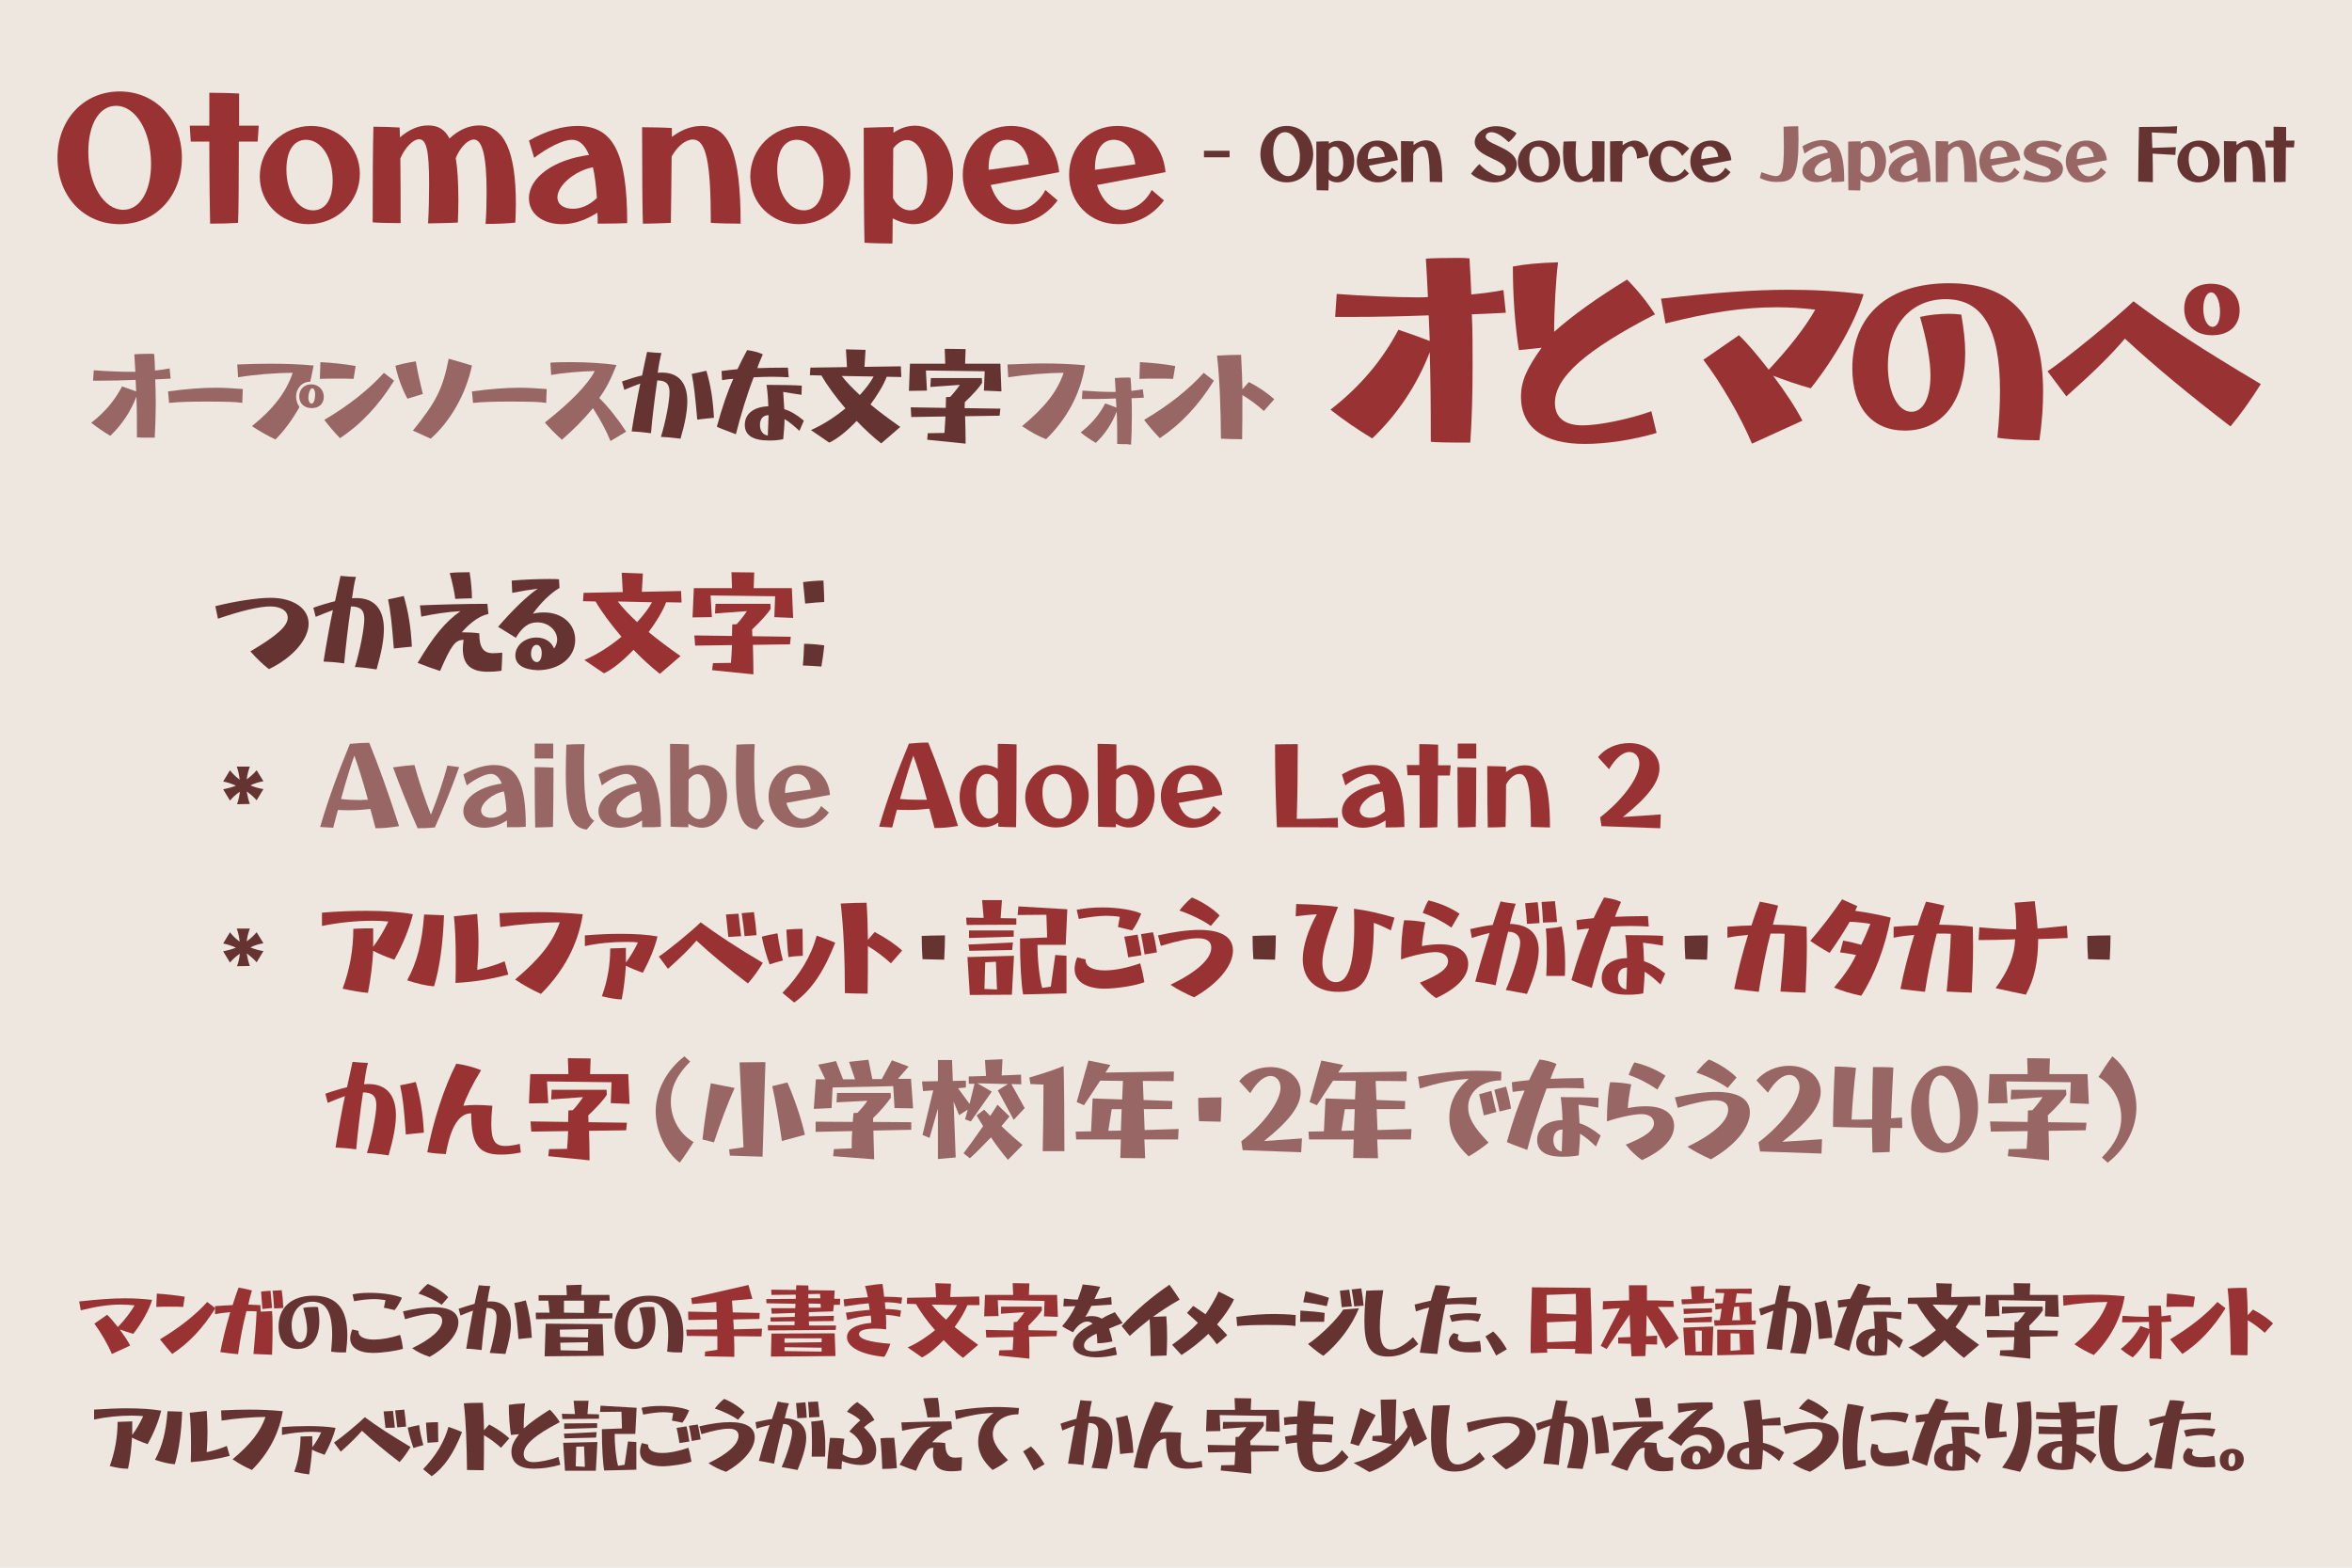 <?xml version="1.0" encoding="utf-8"?>
<!-- Generator: Adobe Illustrator 28.0.0, SVG Export Plug-In . SVG Version: 6.00 Build 0)  -->
<svg version="1.1" id="Otomanopee_-_Open_Source_Japanese_Font"
	 xmlns="http://www.w3.org/2000/svg" xmlns:xlink="http://www.w3.org/1999/xlink" x="0px" y="0px" width="900px" height="600px"
	 viewBox="0 0 900 600" style="enable-background:new 0 0 900 600;" xml:space="preserve">
<style type="text/css">
	.st0{fill:#EDE7DF;}
	.st1{fill:#993333;}
	.st2{fill:#663333;}
	.st3{fill:#996666;}
</style>
<rect y="0" class="st0" width="900" height="600"/>
<g>
	<path class="st1" d="M22,60.4C22,45.8,32,35,45.8,35s23.8,10.8,23.8,25.4c0,14.6-10,25.4-23.8,25.4S22,75.1,22,60.4z M57.8,62.7
		c0-12.5-5.9-22.2-13.4-22.2c-6.4,0-10.6,7-10.6,17.6c0,12.5,5.9,22.2,13.4,22.2C53.5,80.3,57.8,73.3,57.8,62.7z"/>
	<path class="st1" d="M99,48.1l-0.4,6.1h-7.2c0,13.8-0.1,27.4-0.3,31.1c-3,0.2-6.7,0.3-10.7,0.3c-0.1-3.7-0.3-17.3-0.3-31.4H73
		l-0.4-6.1h7.5V35.5c3.2,0,8.2,0.1,11.4,0.3v12.3H99z"/>
	<path class="st1" d="M99.4,67.5c0-10.7,8.8-19.3,19.7-19.3c10.4,0,18.6,8.1,18.6,18.3c0,10.7-8.8,19.3-19.7,19.3
		C107.5,85.8,99.4,77.8,99.4,67.5z M127.3,69.1c0-8.9-4.4-15.6-10.2-15.6c-4.7,0-7.5,4.2-7.5,11.4c0,8.9,4.4,15.6,10.2,15.6
		C124.6,80.5,127.3,76.2,127.3,69.1z"/>
	<path class="st1" d="M197.4,78.1c0,2.4-0.1,4.5-0.2,7.1c-2.5,0.3-6.9,0.5-11.4,0.5c0.3-3.7,0.4-8.1,0.4-12.2
		c0-13.7-1.6-20.1-4.9-20.1c-2.3,0-5.3,3.1-6.9,7.1c0.7,4.2,1,9.5,1,16.2c0,3-0.1,5.7-0.2,8.5c-2.6,0.1-8,0.3-11.4,0.3
		c0.3-4.7,0.4-10.3,0.4-15.2c0-12.5-1-17-3.8-17c-2.4,0-5.4,3.2-7.2,7.3c0.1,6.8,0.1,15.5,0.1,24.8c-3,0-8.5-0.1-10.7-0.3
		c0-16.5,0.1-31.1,0.3-36.6c2.8,0,7,0.1,10,0.3c0.1,0.9,0.1,2.2,0.1,3.8c3.6-3.1,7.2-4.6,10.8-4.6c3.8,0,6.4,1.5,8.2,5
		c3.4-3.2,7.3-5,11.4-5C193,48.2,197.4,57.8,197.4,78.1z"/>
	<path class="st1" d="M228.7,85.6c0-1.5,0-2.8-0.1-4.2c-4.6,2.9-9,4.4-13.5,4.4c-7.5,0-12.7-4-12.7-9.9c0-8,9.5-14.8,23-16.6
		c-1.6-3.9-3.8-5.8-6.5-5.8c-3.4,0-9.1,2.8-14.5,6.9l-2-6.6c6.5-3.7,12.8-5.6,18.6-5.6c13.7,0,19,10.4,19,37.2
		C238.3,85.5,233.7,85.6,228.7,85.6z M228.4,75.8c-0.3-4.7-0.8-8.6-1.5-11.8c-6.8,1.3-13.6,6.9-13.6,11.5c0,2.7,2.3,4.4,5.9,4.4
		C222.4,79.9,225.4,78.6,228.4,75.8z"/>
	<path class="st1" d="M283.4,85.6c-3.1,0-8.4-0.1-11.4-0.3c0-23.4-1.8-31.9-6.9-31.9c-2.8,0-5.9,2.6-8.1,6.5
		c-0.1,11.2-0.2,21.2-0.3,25.4c-2.8,0.1-7,0.3-10.7,0.3c-0.2-5.6-0.3-20.7-0.3-36.9c2.9,0,8.5,0.1,11.4,0.3v3.4
		c3.7-2.8,7.5-4.2,11.4-4.2C279.2,48.2,283.4,58.8,283.4,85.6z"/>
	<path class="st1" d="M287.1,67.5c0-10.7,8.8-19.3,19.7-19.3c10.4,0,18.6,8.1,18.6,18.3c0,10.7-8.8,19.3-19.7,19.3
		C295.3,85.8,287.1,77.8,287.1,67.5z M315.1,69.1c0-8.9-4.4-15.6-10.2-15.6c-4.7,0-7.5,4.2-7.5,11.4c0,8.9,4.4,15.6,10.2,15.6
		C312.3,80.5,315.1,76.2,315.1,69.1z"/>
	<path class="st1" d="M364.7,66.5c0,10.8-6.7,19.3-15,19.3c-2.5,0-5.3-0.8-8.1-2.2c0,4.4-0.1,7.8-0.1,9.6c-3.3,0-7.9-0.1-10.7-0.3
		c-0.2-6.1-0.3-30.1-0.3-44c2.8-0.1,8.2-0.3,11.4-0.3v2.2c2.6-1.8,5.4-2.7,8.3-2.7C358.5,48.2,364.7,56,364.7,66.5z M354.8,68.6
		c0-8.6-3.3-15-7.7-15c-1.8,0-3.8,1.2-5.3,3.2c0,6.1-0.1,12.9-0.1,19c1.5,2.9,3.9,4.7,6.5,4.7C352.3,80.5,354.8,76.1,354.8,68.6z"/>
	<path class="st1" d="M400,72.7l4.7,4c-4.3,5.8-10.6,9.1-17.5,9.1c-10.8,0-18.8-8.1-18.8-18.9c0-10.8,7.9-18.7,18.5-18.7
		c10,0,17.4,7.1,18.4,17.7l-26.2,4.9c1.7,5.7,5.5,9.6,10,9.6C393.3,80.4,397.8,77.2,400,72.7z M378.3,64.3V65l15.4-2.1
		c-0.6-5.6-3.9-9.4-8.2-9.4C381,53.5,378.3,57.5,378.3,64.3z"/>
	<path class="st1" d="M440.7,72.7l4.7,4c-4.3,5.8-10.6,9.1-17.5,9.1c-10.8,0-18.8-8.1-18.8-18.9c0-10.8,7.9-18.7,18.5-18.7
		c10,0,17.4,7.1,18.4,17.7l-26.2,4.9c1.7,5.7,5.5,9.6,10,9.6C434,80.4,438.5,77.2,440.7,72.7z M419,64.3V65l15.4-2.1
		c-0.6-5.6-3.9-9.4-8.2-9.4C421.7,53.5,419,57.5,419,64.3z"/>
	<path class="st2" d="M460.7,60.2v-2.5h9.8v2.5H460.7z"/>
	<path class="st2" d="M482.3,59c0-6.2,4.3-10.8,10.1-10.8c5.8,0,10.1,4.6,10.1,10.8s-4.3,10.8-10.1,10.8
		C486.5,69.8,482.3,65.2,482.3,59z M497.4,60c0-5.3-2.5-9.4-5.7-9.4c-2.7,0-4.5,3-4.5,7.4c0,5.3,2.5,9.4,5.7,9.4
		C495.6,67.4,497.4,64.4,497.4,60z"/>
	<path class="st2" d="M518.2,61.6c0,4.6-2.8,8.2-6.4,8.2c-1.1,0-2.3-0.3-3.4-1c0,1.8,0,3.3-0.1,4.1c-1.4,0-3.4-0.1-4.5-0.1
		c-0.1-2.6-0.1-12.8-0.1-18.6c1.2-0.1,3.5-0.1,4.8-0.1v0.9c1.1-0.8,2.3-1.1,3.5-1.1C515.6,53.8,518.2,57.1,518.2,61.6z M514,62.5
		c0-3.6-1.4-6.4-3.3-6.4c-0.8,0-1.6,0.5-2.2,1.4c0,2.6,0,5.5-0.1,8.1c0.6,1.2,1.7,2,2.8,2C513,67.5,514,65.6,514,62.5z"/>
	<path class="st2" d="M532.6,64.2l2,1.7c-1.8,2.5-4.5,3.9-7.4,3.9c-4.6,0-8-3.4-8-8c0-4.6,3.4-8,7.9-8c4.3,0,7.4,3,7.8,7.5
		l-11.1,2.1c0.7,2.4,2.4,4.1,4.3,4.1C529.8,67.5,531.7,66.1,532.6,64.2z M523.4,60.6v0.3l6.5-0.9c-0.3-2.4-1.7-4-3.5-4
		C524.6,56,523.4,57.7,523.4,60.6z"/>
	<path class="st2" d="M551.9,69.7c-1.3,0-3.6-0.1-4.8-0.1c0-9.9-0.8-13.5-2.9-13.5c-1.2,0-2.5,1.1-3.4,2.7c0,4.8-0.1,9-0.1,10.8
		c-1.2,0.1-3,0.1-4.5,0.1c-0.1-2.4-0.1-8.8-0.1-15.7c1.2,0,3.6,0.1,4.8,0.1v1.4c1.6-1.2,3.2-1.8,4.8-1.8
		C550.1,53.8,551.9,58.3,551.9,69.7z"/>
	<path class="st2" d="M562.9,66.5c0.9-1.2,1.9-2.5,3.2-3.7c2.2,2.4,5.3,4.4,7.5,4.4c1.3,0,2.6-0.7,2.6-2.1c0-2-2.6-3.2-5.3-4.5
		c-3.2-1.5-6.6-3.2-6.6-6.2c0-3.1,3.4-6.1,8.2-6.1c2.7,0,5.7,1,7.8,2.7c-0.7,1.3-2,2.6-3,3.4c-2.3-2.2-4.6-3.8-6.6-3.8
		c-1.5,0-2.2,0.9-2.2,1.7c0,1.3,2,2.3,4.5,3.4c3.4,1.6,7.4,3.5,7.4,7.2c0,3.7-3.9,6.9-8.6,6.9C568.6,69.8,564.9,68.4,562.9,66.5z"/>
	<path class="st2" d="M580.8,62c0-4.5,3.8-8.2,8.3-8.2c4.4,0,7.9,3.4,7.9,7.8c0,4.5-3.8,8.2-8.3,8.2C584.3,69.8,580.8,66.3,580.8,62
		z M592.7,62.7c0-3.8-1.8-6.6-4.3-6.6c-2,0-3.2,1.8-3.2,4.8c0,3.8,1.8,6.6,4.3,6.6C591.5,67.5,592.7,65.7,592.7,62.7z"/>
	<path class="st2" d="M614,54.1c0,6-0.1,13-0.1,15.4c-1.5,0.1-3.1,0.1-4.5,0.1c0-0.4,0-1-0.1-1.7c-1.6,1.2-3.3,1.8-5,1.8
		c-4.2,0-6.2-3.8-6.2-11.4c0-1.3,0.1-2.6,0.2-4.1c0.9-0.1,2.4-0.1,4.8-0.1c-0.1,1.9-0.2,3.5-0.2,5c0,5.8,0.9,8.4,2.8,8.4
		c1.3,0,2.7-1.1,3.6-2.9c0-3-0.1-6.8-0.1-10.6C610.7,54,612.8,54.1,614,54.1z"/>
	<path class="st2" d="M630.8,59.6c-1.5,0.5-3,0.9-4.4,1.1c0-2.5-1.1-4.7-2.4-4.7c-1,0-2.4,1.4-3.2,3.2c0,4.8-0.1,8.7-0.1,10.4
		c-1.3,0-3.1-0.1-4.5-0.1c-0.1-2.2-0.1-8.8-0.1-15.4c1.2-0.1,3.6-0.1,4.8-0.1v1.6c1.4-1.1,3.1-1.8,4.5-1.8
		C628.3,53.8,630.6,56.3,630.8,59.6z"/>
	<path class="st2" d="M631,61.8c0-4.4,3.8-8,8.5-8c2.4,0,4.7,1,6.9,3l-2.7,2.9c-1.2-2.2-3.2-3.7-5-3.7c-2,0-3.2,1.8-3.2,4.5
		c0,3.8,2.2,6.9,4.9,6.9c1.5,0,3.2-1,4.2-2.7l1.7,1.7c-2.2,2.2-4.6,3.3-7.1,3.3C634.7,69.8,631,66.1,631,61.8z"/>
	<path class="st2" d="M660.2,64.2l2,1.7c-1.8,2.5-4.5,3.9-7.4,3.9c-4.6,0-8-3.4-8-8c0-4.6,3.4-8,7.9-8c4.3,0,7.4,3,7.8,7.5
		l-11.1,2.1c0.7,2.4,2.4,4.1,4.3,4.1C657.3,67.5,659.2,66.1,660.2,64.2z M651,60.6v0.3l6.5-0.9c-0.3-2.4-1.7-4-3.5-4
		C652.1,56,651,57.7,651,60.6z"/>
	<path class="st3" d="M673.4,68.1l0.6-2.2c3.2,1.1,4.5,1.5,5.5,1.5c2.3,0,3.1-2.1,3.1-11.2c0-2.4-0.1-5.1-0.1-7.7
		c1.9-0.1,3.8-0.2,5.6-0.2c0,0.8,0.1,3.2,0.1,4.9c0,13.3-1.6,16.4-7.5,16.4C678.1,69.8,675.5,69.2,673.4,68.1z"/>
	<path class="st3" d="M700.8,69.7c0-0.6,0-1.2,0-1.8c-1.9,1.2-3.8,1.8-5.7,1.8c-3.2,0-5.4-1.7-5.4-4.2c0-3.4,4-6.3,9.8-7.1
		c-0.7-1.7-1.6-2.5-2.8-2.5c-1.4,0-3.9,1.2-6.2,2.9l-0.8-2.8c2.7-1.6,5.4-2.4,7.9-2.4c5.8,0,8.1,4.4,8.1,15.8
		C704.9,69.6,702.9,69.7,700.8,69.7z M700.7,65.5c-0.1-2-0.3-3.6-0.6-5c-2.9,0.6-5.8,2.9-5.8,4.9c0,1.1,1,1.9,2.5,1.9
		C698.1,67.2,699.4,66.7,700.7,65.5z"/>
	<path class="st3" d="M721.7,61.6c0,4.6-2.8,8.2-6.4,8.2c-1.1,0-2.3-0.3-3.4-1c0,1.8,0,3.3-0.1,4.1c-1.4,0-3.4-0.1-4.5-0.1
		c-0.1-2.6-0.1-12.8-0.1-18.6c1.2-0.1,3.5-0.1,4.8-0.1v0.9c1.1-0.8,2.3-1.1,3.5-1.1C719,53.8,721.7,57.1,721.7,61.6z M717.5,62.5
		c0-3.6-1.4-6.4-3.3-6.4c-0.8,0-1.6,0.5-2.2,1.4c0,2.6,0,5.5-0.1,8.1c0.6,1.2,1.7,2,2.8,2C716.4,67.5,717.5,65.6,717.5,62.5z"/>
	<path class="st3" d="M733.8,69.7c0-0.6,0-1.2,0-1.8c-1.9,1.2-3.8,1.8-5.7,1.8c-3.2,0-5.4-1.7-5.4-4.2c0-3.4,4-6.3,9.8-7.1
		c-0.7-1.7-1.6-2.5-2.8-2.5c-1.4,0-3.9,1.2-6.2,2.9l-0.8-2.8c2.7-1.6,5.4-2.4,7.9-2.4c5.8,0,8.1,4.4,8.1,15.8
		C737.9,69.6,735.9,69.7,733.8,69.7z M733.7,65.5c-0.1-2-0.3-3.6-0.6-5c-2.9,0.6-5.8,2.9-5.8,4.9c0,1.1,1,1.9,2.5,1.9
		C731.2,67.2,732.4,66.7,733.7,65.5z"/>
	<path class="st3" d="M756.5,69.7c-1.3,0-3.6-0.1-4.8-0.1c0-9.9-0.8-13.5-2.9-13.5c-1.2,0-2.5,1.1-3.4,2.7c0,4.8-0.1,9-0.1,10.8
		c-1.2,0.1-3,0.1-4.5,0.1c-0.1-2.4-0.1-8.8-0.1-15.7c1.2,0,3.6,0.1,4.8,0.1v1.4c1.6-1.2,3.2-1.8,4.8-1.8
		C754.7,53.8,756.5,58.3,756.5,69.7z"/>
	<path class="st3" d="M770.8,64.2l2,1.7c-1.8,2.5-4.5,3.9-7.4,3.9c-4.6,0-8-3.4-8-8c0-4.6,3.4-8,7.9-8c4.3,0,7.4,3,7.8,7.5L762,63.4
		c0.7,2.4,2.4,4.1,4.3,4.1C768,67.5,769.9,66.1,770.8,64.2z M761.6,60.6v0.3l6.5-0.9c-0.3-2.4-1.7-4-3.5-4
		C762.8,56,761.6,57.7,761.6,60.6z"/>
	<path class="st3" d="M774.1,68.5l1.2-3.4c2.1,1.3,5.3,2.4,7.1,2.4c1.6,0,2.3-0.9,2.3-1.7c0-1.4-2.1-2.1-4.4-2.8
		c-2.8-0.8-5.9-1.8-5.9-4.4c0-2.5,2.8-4.8,7.4-4.8c2.5,0,5.1,0.7,7.2,1.8l-1.6,2.7c-2.1-1.3-4-2.2-5.7-2.2c-1.7,0-2.5,0.9-2.5,1.6
		c0,1.1,1.7,1.5,3.7,2c2.9,0.7,6.5,1.6,6.5,4.9c0,3-3.1,5.2-7.4,5.2C779.8,69.8,776.3,69.1,774.1,68.5z"/>
	<path class="st3" d="M803.9,64.2l2,1.7c-1.8,2.5-4.5,3.9-7.4,3.9c-4.6,0-8-3.4-8-8c0-4.6,3.4-8,7.9-8c4.3,0,7.4,3,7.8,7.5L795,63.4
		c0.7,2.4,2.4,4.1,4.3,4.1C801,67.5,802.9,66.1,803.9,64.2z M794.7,60.6v0.3l6.5-0.9c-0.3-2.4-1.7-4-3.5-4
		C795.8,56,794.7,57.7,794.7,60.6z"/>
	<path class="st2" d="M832.9,51.1l-9.5-0.4l0.2,5.9l9-0.3l-0.2,3l-8.7-0.5c0.1,3.8,0.1,7.4,0.1,10.9l-5.6-0.2
		c0-4.5,0.2-18.3,0.3-20.9c5.1,0,11.9-0.1,14.6-0.3L832.9,51.1z"/>
	<path class="st2" d="M833.2,62c0-4.5,3.8-8.2,8.3-8.2c4.4,0,7.9,3.4,7.9,7.8c0,4.5-3.8,8.2-8.3,8.2C836.6,69.8,833.2,66.3,833.2,62
		z M845,62.7c0-3.8-1.8-6.6-4.3-6.6c-2,0-3.2,1.8-3.2,4.8c0,3.8,1.8,6.6,4.3,6.6C843.9,67.5,845,65.7,845,62.7z"/>
	<path class="st2" d="M866.9,69.7c-1.3,0-3.6-0.1-4.8-0.1c0-9.9-0.8-13.5-2.9-13.5c-1.2,0-2.5,1.1-3.4,2.7c0,4.8-0.1,9-0.1,10.8
		c-1.2,0.1-3,0.1-4.5,0.1C851,67.3,851,60.9,851,54c1.2,0,3.6,0.1,4.8,0.1v1.4c1.6-1.2,3.2-1.8,4.8-1.8
		C865.1,53.8,866.9,58.3,866.9,69.7z"/>
	<path class="st2" d="M878,53.8l-0.2,2.6h-3.1c0,5.9-0.1,11.6-0.1,13.2c-1.3,0.1-2.8,0.1-4.5,0.1c-0.1-1.6-0.1-7.3-0.1-13.3H867
		l-0.2-2.6h3.2v-5.3c1.4,0,3.5,0.1,4.8,0.1v5.2C874.8,53.8,878,53.8,878,53.8z"/>
</g>
<g>
	<path class="st3" d="M57.3,167.5c-1.9,0-3.8,0-4.9-0.1c0-6.7,0-10.8-0.2-15.6c-2.2,5.7-5.5,10.7-10,15c-2.5-1.5-5-3.2-7.3-5
		c5.1-3.9,9-8.5,11.8-13.9c2,0.7,3.8,1.3,5.4,1.9l-0.2-4.4c-4.8,0.2-9.4,0.3-13.8,0.3h-2.5l0.3-4c4.8,0.4,10.5,0.6,14,0.6
		c0.7,0,1.4,0,1.9,0c-0.1-1.9-0.3-5.6-0.4-6.7c0.8-0.1,3.9-0.2,5.8-0.2c0.8,0,1.5,0,1.8,0.1c0.2,2.1,0.3,5.1,0.3,6.3
		c2.3-0.2,4-0.5,5.6-0.8l0.4,3.9c-2.4,0.2-4.7,0.2-5.9,0.3c0.1,2.7,0.2,5.7,0.2,8.7c0,5-0.2,10-0.4,13.6L57.3,167.5L57.3,167.5z"/>
	<path class="st3" d="M92.7,154.2c-2.2-0.4-6.5-0.5-13.6-0.5c-6.4,0-10.2,0.1-14.4,0.5l-0.4-4.4c7.5-1,13.1-1.4,18.3-1.4
		c3.1,0,6.5,0.2,10.3,0.5L92.7,154.2z"/>
	<path class="st3" d="M96.4,163.1c8.3-6.7,13.1-13,15.6-20.4c-6.7,0-14.9,0.7-20.9,1.7l-0.3-4.9c4.4-0.2,8.7-0.3,12.7-0.3
		c5.8,0,11.2,0.2,16.5,0.7c-0.8,4.2-1.1,5.3-1.3,6.2c-3.3,0-5.4,2.7-5.4,5.7c0,1.3,0.4,2.7,1.3,4c-2.8,4.9-5.8,9-9.2,12.4
		C102.5,166.8,99.4,165.1,96.4,163.1z M114.5,151.7c0-2.7,1.9-4.6,4.6-4.6c2.7,0,4.8,2,4.8,4.8c0,2.6-1.8,4.3-4.6,4.3
		C116.4,156.2,114.5,154.4,114.5,151.7z M120.6,150.8c0-1.2-0.5-2.2-1.1-2.2c-0.8,0-1.5,1.8-1.5,3.8c0,1.1,0.6,2.1,1.2,2.1
		C120,154.5,120.6,153,120.6,150.8z"/>
	<path class="st3" d="M122.6,138.6c4.3,0.2,9.9,0.8,13.5,1.5l-0.8,4.9c-2-0.1-4.2-0.1-6.4-0.1c-2.2,0-4.4,0-6.5,0.1L122.6,138.6z
		 M124.1,160.7c9.5-5.6,17.1-11.7,22.8-18l3.9,3c-5.9,9.5-12.8,16.8-20.7,22C127.9,165.4,125.9,163.1,124.1,160.7z"/>
	<path class="st3" d="M155.9,152.6c-2.2-4.1-3.7-8.4-4.6-12.6c2.2-0.7,4.7-1.2,7.8-1.7c0.7,4,1.6,8.1,2.7,12.5L155.9,152.6z
		 M158,164.8c8.9-11,11.4-15.9,13.7-27.5c3,0.8,5.9,1.7,8.9,2.6c-2.3,10.9-8.2,21.3-15.8,28L158,164.8z"/>
	<path class="st3" d="M209,154.2c-2.2-0.4-6.5-0.5-13.6-0.5c-6.4,0-10.2,0.1-14.4,0.5l-0.4-4.4c7.5-1,13.1-1.4,18.3-1.4
		c3.1,0,6.5,0.2,10.3,0.5L209,154.2z"/>
	<path class="st3" d="M233.6,168.8c-1.5-3.8-3.8-8-6.7-12.6c-3.5,4.3-7.5,8.3-11.9,12.1c-2.7-2.4-4.8-4.6-6.5-6.6
		c9.9-7.8,16.4-14.5,19.1-19.7c-5.5,0.1-12.9,0.8-16.7,1.5l-0.3-4.7c2.7-0.2,5.4-0.2,8.1-0.2c6.1,0,12.1,0.4,17.2,1.1
		c-2,5.1-4.1,9.3-6.6,12.6c3.7,3.7,7.1,8,10.3,12.9L233.6,168.8z"/>
	<path class="st2" d="M252.9,167.2c1.8-5.7,3.3-13.7,3.3-17.1c0-3.2-1.4-4.5-4.7-4.5c-1,7-1.9,14.2-2.4,20.2
		c-3.1-0.4-5.4-0.6-7.4-0.7c0.6-4.3,2.6-15.2,3.3-18.3c-1.9,0.7-4,1.5-6.1,2.4l-0.9-3.2c2.3-0.8,5.7-1.9,7.7-2.3
		c0.4-2.1,1-4.8,1.9-9c1.9,0.2,4.3,0.4,5.5,0.4c-0.5,2-1.1,4.8-1.4,7.6c0.5-0.1,1-0.1,1.6-0.1c6.3,0,9.7,3.9,9.7,11
		c0,3.6-0.8,8.2-2.6,14.3C256.1,167.4,255.1,167.3,252.9,167.2z M264.7,143.1c2.2-0.4,3.7-0.8,5.6-1.2c1.7,5.8,2.5,10.9,2.9,18
		c-2.1,0.2-4,0.4-6.4,0.7C266,151.2,265.5,147.2,264.7,143.1z"/>
	<path class="st2" d="M274.3,163.3c2-7.3,4.1-13.5,6.3-18.3c-0.9,0-2.6,0.2-4.3,0.5l-0.2-3.5c1.6-0.2,3.8-0.5,6.1-0.7
		c1.3-2.8,2.5-5.1,3.7-7.3c2.3,0.3,4.2,0.8,6,1.6c-1.1,2.6-1.7,3.9-2.1,5.3c1.8-0.1,7.6-0.2,11.7-0.2l0.3,3.7
		c-1.5-0.1-4.5-0.2-6.6-0.2c-2.1,0-4.4,0.1-6.8,0.2c-2.5,6.4-5.1,14.9-6.8,21.8C276.6,164.3,275.7,164,274.3,163.3z M285,162.6
		c0-4.3,3.5-6.9,9-7.1c-0.1-3.2-0.4-6.6-0.7-8.2c5.3,0,11.1,0.1,13.5,0.3l-0.1,3.5c-2.7-0.4-4.8-0.7-7-1.1c0.1,1.3,0.2,3.5,0.4,6.6
		c2.4,0.7,4.9,2.2,7.5,4.4l-1.7,3.9c-2.3-2.1-4.1-3.6-5.7-4.5c0,2-0.2,4.6-0.5,7.7c-2,0.4-3.7,0.5-5.4,0.5
		C288.1,168.6,285,166.6,285,162.6z M294.1,158.9c-2.1,0-3.3,1.4-3.3,3.7c0,2.3,1.1,3.8,3,4.1L294.1,158.9z"/>
	<path class="st2" d="M339.3,144.2c-1.2,3.2-3.5,6.9-6.2,10.6c3.2,2.7,7,5.5,11.4,8.6l-7.3,6.3c-3-2.3-6.2-5.3-9.4-8.6
		c-3.6,3.8-7.4,6.9-10.5,8.3l-7-4.8c4.4-1.9,9.1-4.9,13.2-8.3c-3.7-4.3-7-8.8-9.2-12.6l-4.4-0.1l0.2-2.9l14-0.2l-0.4-6.8l7.5,0.2
		l-0.4,6.5l13.9-0.2l0.2,4.1L339.3,144.2z M322.1,143.9c1.8,2.3,4.1,4.7,6.9,7.3c2.2-2.4,4.1-4.8,5.3-7.1L322.1,143.9z"/>
	<path class="st2" d="M354.3,141.8l0.4,7.7l-6.9,0.1l0.4-10.4l13.5,0l-0.2-5.7l8,0.1l-0.2,5.6l13.5,0l0.4,10.6l-6.7-0.3l0.3-7.4
		L354.3,141.8z M369.1,156.2l13.7,0.2l-0.3,2.7l-13.2,0.2c0.1,3.2,0.2,6.9,0.2,10.5l-14.7-1.5l0.2-2.5l6.4-0.1
		c0.2-2.1,0.2-4.2,0.4-6.3l-13.1,0.2l-0.2-3.7l13.4,0.2c0-1.5,0.1-2.8,0.1-4.1l1.6-0.1c1.3-1.4,2.9-3.4,3.7-4.6l-11.3,0.8l0.2-3.4
		h19.5l0.1,1.8c-0.9,1.6-3.6,4.6-6.6,7.4L369.1,156.2z"/>
	<path class="st3" d="M391.1,163.1c8.9-7.4,13.4-13.2,15.9-20.4c-6.1,0-14.7,0.7-21.2,1.7l-0.3-4.9c5.2-0.2,9.6-0.4,13.7-0.4
		c5.6,0,10.6,0.2,16,0.7c-1.7,10.7-6.7,20.2-14.9,28.3C397.2,166.9,394.2,165.2,391.1,163.1z"/>
	<path class="st3" d="M431.4,170c-1.5,0-3,0-3.9-0.1c0-5.3,0-8.8-0.2-12.4c-1.8,4.6-4.4,8.6-8,12c-2-1.2-4-2.5-5.8-4
		c4.1-3.2,7.2-6.8,9.4-11.1c1.5,0.5,3,1.1,4.3,1.6l-0.2-3.5c-3.9,0.2-7.6,0.2-11,0.2h-2l0.2-3.2c3.8,0.3,8.4,0.5,11.2,0.5
		c0.6,0,1.1,0,1.5,0c-0.1-1.5-0.2-4.4-0.3-5.3c0.6-0.1,3.2-0.2,4.6-0.2c0.7,0,1.2,0,1.4,0.1c0.2,1.7,0.3,4,0.3,5
		c1.8-0.2,3.2-0.4,4.4-0.6l0.4,3.2c-2,0.1-3.7,0.2-4.7,0.2c0.1,2.2,0.1,4.6,0.1,6.9c0,4-0.1,8-0.3,10.9L431.4,170L431.4,170z"/>
	<path class="st3" d="M436.2,138.6c4.3,0.2,9.9,0.8,13.5,1.5l-0.8,4.9c-2-0.1-4.2-0.1-6.4-0.1c-2.2,0-4.4,0-6.5,0.1L436.2,138.6z
		 M437.8,160.7c9.5-5.6,17.1-11.7,22.8-18l3.9,3c-5.9,9.5-12.8,16.8-20.7,22C441.6,165.4,439.6,163.1,437.8,160.7z"/>
	<path class="st3" d="M465.7,136.1c3.3-0.2,6.6-0.3,9.2-0.3c0.2,3.4,0.5,10.3,0.5,13.2l2.5-2.8c4,2.1,7.3,4.4,9.7,6.6l-4,4.5
		c-2-1.9-5.6-4.6-8.2-6.1c0,4.7,0,14.5-0.1,16.9c-2.4,0-6.6-0.1-8.1-0.2C467.1,155.6,466.7,144.9,465.7,136.1z"/>
	<path class="st1" d="M558.3,169.4c-4.2,0-8.3-0.1-10.8-0.3c0-14.7-0.1-23.8-0.4-34.3c-4.9,12.6-12.2,23.6-22,33
		c-5.5-3.3-10.9-7-16-11c11.2-8.7,19.8-18.8,26-30.6c4.4,1.5,8.4,2.9,12,4.3l-0.4-9.8c-10.7,0.4-20.8,0.6-30.4,0.6h-5.4l0.6-8.8
		c10.5,0.8,23.1,1.3,30.8,1.3c1.6,0,3,0,4.1-0.1c-0.2-4.2-0.6-12.3-0.8-14.7c1.7-0.2,8.7-0.3,12.7-0.3c1.8,0,3.3,0.1,4,0.2
		c0.3,4.6,0.6,11.2,0.7,13.8c5-0.5,8.9-1,12.3-1.7l0.9,8.7c-5.3,0.3-10.3,0.5-13,0.6c0.3,6,0.3,12.6,0.3,19.1c0,11.1-0.3,22-0.9,30
		L558.3,169.4L558.3,169.4z"/>
	<path class="st1" d="M582,151.8c0-5.8,2.2-10.8,7.9-18.7l-8.7,0.9c-1.5-9.6-2.3-20.9-2.3-32c4.6-0.9,10.2-1.4,17.3-1.6
		c-0.8,5.8-1.5,18.1-1.5,26.6c7.2-6.4,16.6-13.1,27.9-20c4,4,7.7,8.6,10.7,13.3c-26.7,13.8-38.3,24.1-38.3,33.9
		c0,5.6,3.7,8.6,10.6,8.6c6.2,0,17.6-2.3,26.3-5.4l2,8.3c-9.1,2.7-19.3,4.2-27.3,4.2C590.7,170,582,163.5,582,151.8z"/>
	<path class="st1" d="M692.9,148.6c-4.3-1.1-10.5-3.3-14.4-4.8c4.6,6.1,8.8,12.5,11.2,17.2l-19.3,8.8c-4.4-10.5-11.9-23.3-18.6-32.1
		l13.6-9.4c3.3,3.1,7.4,8,11.4,13.2c7.7-8.2,14.2-16.5,17.8-23c-5.1-0.6-10-0.9-14.7-0.9c-12.8,0-25.6,1.9-42.6,6.2l-1.7-9.5
		c20.5-2.3,35.4-3.4,48.9-3.4c9.8,0,18.8,0.5,28.6,1.7C709.9,123.1,702.2,136.9,692.9,148.6z"/>
	<path class="st1" d="M764.3,167.5c0.7-6.6,1-12.6,1-18c0-23.7-6.7-35-20.8-35c-13.3,0-22.1,10.1-22.1,25.4c0,10.2,3.8,17.7,9,17.7
		c4.5,0,7.3-5.4,7.3-13.8c0-5.7-1.3-13.1-4-22.5c3.4-0.8,7.3-1.2,11-1.2c1.6,0,3.3,0.1,4.8,0.3c0.9,5.3,1.5,10.2,1.5,14.6
		c0,18.5-8.8,29.8-23.1,29.8c-12.6,0-20.1-8.9-20.1-23.8c0-20.4,13.8-32.6,37-32.6c24.3,0,36,13.5,36,41.6c0,5.4-0.4,11.5-1.4,18.5
		C773.8,168.5,767.5,168.1,764.3,167.5z"/>
	<path class="st1" d="M813.1,129.6c-5.2,6.1-11.5,12.4-22.4,22.1l-7.2-9.6c6.9-4.6,26.1-20.3,32.9-26.8c11.5,8.8,27,18.8,48.7,31.7
		c-3.7,5.9-7.6,11.4-11.6,16.2C838.1,151.4,824.3,140,813.1,129.6z M835.8,118.1c0-5.9,4-9.5,10.2-9.5c6.6,0,11,4,11,10.2
		c0,5.8-4,9.5-10.4,9.5C840,128.4,835.8,124.3,835.8,118.1z M849.5,119.3c0-4.1-1.5-7.4-3.4-7.4c-1.7,0-3,2.6-3,6.2c0,4,1.5,7,3.6,7
		C848.5,125,849.5,122.8,849.5,119.3z"/>
</g>
<g>
	<path class="st2" d="M95.8,249.3c10.2-6,14.3-9.7,14.3-12.9c0-2.6-2.6-4.3-6.7-4.3c-4,0-11,1.6-20,4.7l-1-4.8
		c7.1-1.8,16-3.2,21.1-3.2c8.7,0,14.6,4,14.6,9.9c0,6-6.2,13.1-15.2,17.4C100.6,254.3,98.2,252,95.8,249.3z"/>
	<path class="st2" d="M135.8,255.3c1.9-6.1,3.6-14.8,3.6-18.4c0-3.4-1.5-4.8-5.1-4.8c-1.1,7.5-2,15.2-2.6,21.8
		c-3.4-0.5-5.8-0.6-7.9-0.7c0.7-4.6,2.8-16.4,3.6-19.7c-2.1,0.8-4.3,1.6-6.6,2.6l-0.9-3.5c2.4-0.9,6.2-2,8.3-2.5
		c0.5-2.3,1.1-5.2,2.1-9.7c2,0.2,4.7,0.4,5.9,0.4c-0.6,2.1-1.1,5.2-1.5,8.2c0.5-0.1,1.1-0.1,1.7-0.1c6.8,0,10.5,4.2,10.5,11.9
		c0,3.9-0.9,8.8-2.8,15.4C139.3,255.5,138.2,255.4,135.8,255.3z M148.5,229.4c2.4-0.5,4-0.8,6-1.3c1.8,6.3,2.7,11.7,3.1,19.4
		c-2.3,0.2-4.3,0.4-6.9,0.7C149.9,238,149.4,233.8,148.5,229.4z"/>
	<path class="st2" d="M177.1,248.3c0-1,0.1-2.1,0.3-3.4c-3.2,0-4.7,2-9,11.9c-2.3-0.7-4.5-1.5-8.6-3.1c6.2-10.4,10.6-15.7,16.4-19.8
		c-5.2,0.3-10.2,1.1-15,2.1l-0.5-4.3c6.2-0.3,18-0.6,25.8-0.6l0.4,3.9c-3.1,0.6-6.6,2.9-10.2,7c1.9,0,5,0.1,6.7,0.4
		c0,5.3,1.5,7.6,5.2,7.6c0.8,0,2.3-0.1,3.6-0.2c0,2.1-0.2,5.3-0.3,6.9c-1.8,0.3-3.4,0.4-4.9,0.4
		C180.2,257.2,177.1,254.4,177.1,248.3z M172.1,219.3c1.3-0.2,4.6-0.3,7.6-0.3c0.5,3.1,0.9,7.1,0.9,10c-0.8,0-4.5,0.1-6.4,0.2
		C173.9,226.5,173.2,223.5,172.1,219.3z"/>
	<path class="st2" d="M197.2,250.9c0-3.9,3.6-6.9,8.1-6.9c3.2,0,5.7,1.6,6.7,4.2c0.8-1.1,1.2-2.3,1.2-3.4c0-3.4-3.2-6.6-7.6-6.6
		c-3.3,0-5.7,1.7-8.2,5.9l-6.8-4.2c5.4-6.3,11.3-12,15.2-14.6c-3.1,0.4-6.1,0.9-9.8,1.6l-0.2-4.7c4.8-0.4,10.2-0.6,14.2-0.6
		c1.6,0,2.9,0,3.9,0.1l0.2,3.3c-3.4,2-7.3,5.8-10.2,9.9c1.5-0.4,2.9-0.5,4.3-0.5c6.7,0,11.9,4.2,11.9,10.5c0,6.7-6,11.6-14.4,11.6
		C200.2,256.3,197.2,254.3,197.2,250.9z M207.3,249.9c0-1.8-0.8-3.1-2-3.1c-1.2,0-2.1,1.4-2.1,3.5c0,1.7,1,3.1,2.2,3.1
		C206.6,253.4,207.3,252,207.3,249.9z"/>
	<path class="st1" d="M254.9,230.5c-1.3,3.4-3.7,7.4-6.7,11.4c3.5,2.9,7.6,6,12.2,9.2l-7.9,6.8c-3.2-2.5-6.7-5.7-10.1-9.2
		c-3.9,4.1-8,7.5-11.3,9l-7.5-5.1c4.7-2,9.8-5.2,14.2-8.9c-4-4.7-7.6-9.5-9.9-13.5l-4.8-0.1l0.2-3.2l15-0.3l-0.4-7.4l8.1,0.3l-0.4,7
		l15-0.3l0.2,4.4L254.9,230.5z M236.4,230.2c1.9,2.5,4.4,5.1,7.4,7.9c2.4-2.6,4.4-5.2,5.7-7.6L236.4,230.2z"/>
	<path class="st1" d="M271.9,227.9l0.5,8.3l-7.4,0.1l0.5-11.2l14.6,0l-0.2-6.1l8.7,0.1l-0.2,6l14.6,0l0.5,11.4l-7.2-0.3l0.3-8
		L271.9,227.9z M287.9,243.5l14.7,0.2l-0.3,2.9l-14.2,0.2c0.1,3.5,0.2,7.4,0.2,11.3l-15.8-1.6l0.3-2.7l6.9-0.1
		c0.2-2.2,0.3-4.5,0.4-6.8l-14.1,0.2l-0.3-3.9l14.4,0.2c0-1.6,0.1-3.1,0.1-4.4l1.7-0.1c1.4-1.5,3.1-3.7,3.9-5l-12.2,0.9l0.2-3.7h21
		l0.1,1.9c-1,1.7-3.9,4.9-7.1,7.9L287.9,243.5z"/>
	<path class="st2" d="M307.2,254.7c0.3-2.6,0.4-5.8,0.5-8.3c2.6,0,5.5,0.3,7.7,0.6c-0.3,3.2-0.7,5.8-1.1,8.1
		C311.9,254.9,309.6,254.8,307.2,254.7z M307.3,222.8c2.1-0.3,5.4-0.6,7.8-0.6c0.2,4.3,0.3,6.4,0.3,8.2c-2.2,0.1-4.3,0.3-7.3,0.6
		L307.3,222.8z"/>
	<path class="st2" d="M90.7,307.8c0.6-1.6,0.9-3.2,1.1-4.8c-1.5,1-2.8,2.2-3.8,3.4l-2.6-4.3c1.5-0.3,3.1-0.7,4.9-1.4
		c-1.8-0.8-3.4-1.3-4.9-1.6l2.6-4.3c0.9,1.2,2.1,2.4,3.7,3.6c-0.2-1.8-0.5-3.4-1.1-5h5c-0.6,1.6-1,3.2-1.2,4.9
		c1.5-1.1,2.8-2.3,3.8-3.5l2.6,4.2c-1.7,0.3-3.4,0.8-5,1.6c1.8,0.7,3.4,1.2,5,1.4l-2.6,4.3c-1-1.2-2.3-2.3-3.8-3.4
		c0.3,1.6,0.6,3.2,1.2,4.8L90.7,307.8L90.7,307.8z"/>
	<path class="st3" d="M143.7,317c-0.6-2.4-1.3-4.9-2-7.4c-2.5,0.3-5,0.5-7.8,0.5c-1.4,0-3,0-4.6-0.1c-0.6,2.2-1.2,4.5-1.8,6.8
		l-5-0.3c3.1-10.6,7.1-21.5,11.4-31.8c2.1-0.2,4.7-0.4,7.4-0.4c3.4,8.3,7.4,19.4,11.4,31.9C149.4,316.7,146.7,317,143.7,317z
		 M140.8,306.1c-1.8-6.7-3.8-13.1-5.2-16.9c-1.2,3.2-3,9-5.1,16.6c2.2,0.3,4.6,0.4,7.3,0.4C138.8,306.1,139.9,306.1,140.8,306.1z"/>
	<path class="st3" d="M150.4,293.7c3.4-0.5,6.2-0.8,8.2-0.9c1.6,6,3.8,12.6,6.3,19c2.5-6.2,4.7-12.8,6.3-18.8l4.5,0.6
		c-2.9,8.1-6.1,16-9.3,23.1c-2.1,0.2-4.6,0.3-6.6,0.3C156.5,309.5,153.1,301.1,150.4,293.7z"/>
	<path class="st3" d="M194,316.6c0-0.9,0-1.8,0-2.6c-2.9,1.8-5.8,2.8-8.6,2.8c-4.8,0-8.1-2.6-8.1-6.3c0-5.1,6-9.4,14.7-10.6
		c-1-2.5-2.4-3.7-4.2-3.7c-2.1,0-5.8,1.8-9.2,4.4l-1.3-4.2c4.1-2.4,8.1-3.6,11.8-3.6c8.7,0,12.1,6.6,12.1,23.6
		C200.1,316.6,197.1,316.6,194,316.6z M193.8,310.4c-0.2-3-0.5-5.5-1-7.5c-4.3,0.8-8.7,4.4-8.7,7.3c0,1.7,1.5,2.8,3.8,2.8
		C190,313,191.9,312.2,193.8,310.4z"/>
	<path class="st3" d="M204.6,293.6c2.5,0,5.6,0.1,7.2,0.2c0,8.2-0.1,18.8-0.2,22.7c-2.6,0.1-5,0.2-6.8,0.2
		C204.7,313,204.6,303.5,204.6,293.6z M204.6,290.3v-5.7h7.1v5.7H204.6z"/>
	<path class="st3" d="M223.5,293.8c0,13.3,1.1,18.9,3.9,20.3l-2.9,3.4c-6-0.7-8-6.1-8-21.5c0-3.2,0.1-7.1,0.2-11
		c1.6-0.1,3.8-0.2,7-0.2C223.5,288,223.5,291.1,223.5,293.8z"/>
	<path class="st3" d="M245.7,316.6c0-0.9,0-1.8,0-2.6c-2.9,1.8-5.8,2.8-8.6,2.8c-4.8,0-8.1-2.6-8.1-6.3c0-5.1,6-9.4,14.7-10.6
		c-1-2.5-2.4-3.7-4.2-3.7c-2.1,0-5.8,1.8-9.2,4.4l-1.3-4.2c4.1-2.4,8.1-3.6,11.8-3.6c8.7,0,12.1,6.6,12.1,23.6
		C251.9,316.6,248.9,316.6,245.7,316.6z M245.6,310.4c-0.2-3-0.5-5.5-1-7.5c-4.3,0.8-8.7,4.4-8.7,7.3c0,1.7,1.5,2.8,3.8,2.8
		C241.7,313,243.6,312.2,245.6,310.4z"/>
	<path class="st3" d="M278.2,304.5c0,6.8-4.2,12.3-9.6,12.3c-1.6,0-3.4-0.5-5.2-1.5c0,0.5,0,1,0,1.3c-2.4,0-5.2-0.1-6.8-0.2
		c-0.1-3.9-0.2-23.2-0.2-31.7c1.9,0,5.3,0.1,7.2,0.2v9.7c1.6-1.2,3.4-1.8,5.3-1.8C274.2,292.8,278.2,297.8,278.2,304.5z
		 M271.8,305.8c0-5.5-2.1-9.5-4.9-9.5c-1.2,0-2.4,0.8-3.4,2.1c0,4.2,0,8.5-0.1,12c1,1.9,2.5,3.1,4.2,3.1
		C270.3,313.4,271.8,310.6,271.8,305.8z"/>
	<path class="st3" d="M288.6,293.8c0,13.3,1.1,18.9,3.9,20.3l-2.9,3.4c-6-0.7-8-6.1-8-21.5c0-3.2,0.1-7.1,0.2-11
		c1.6-0.1,3.8-0.2,7-0.2C288.6,288,288.6,291.1,288.6,293.8z"/>
	<path class="st3" d="M314.2,308.5l3,2.5c-2.7,3.7-6.8,5.8-11.1,5.8c-6.8,0-12-5.1-12-12c0-6.8,5-11.9,11.8-11.9
		c6.4,0,11.1,4.5,11.7,11.3l-16.7,3.1c1.1,3.7,3.5,6.1,6.4,6.1C310,313.3,312.8,311.3,314.2,308.5z M300.4,303.1v0.4l9.8-1.3
		c-0.4-3.6-2.5-6-5.2-6C302.1,296.2,300.4,298.8,300.4,303.1z"/>
	<path class="st1" d="M355.6,309.5c-2.5,0.3-5,0.5-7.8,0.5c-1.4,0-3,0-4.6-0.1l-1.8,6.8l-5-0.3c3.1-10.6,7.1-21.5,11.4-31.8
		c2.1-0.2,4.7-0.4,7.4-0.4c3.4,8.3,7.4,19.4,11.4,31.9c-3.3,0.6-6,0.8-9,0.8L355.6,309.5z M351.7,306.1l3,0
		c-1.8-6.7-3.8-13.1-5.2-16.9c-1.2,3.2-3,9-5.1,16.6C346.6,306,348.9,306.1,351.7,306.1z"/>
	<path class="st1" d="M367.2,305.1c0-6.8,4.2-12.3,9.6-12.3c1.6,0,3.4,0.5,5,1.4v-9.5c1.9,0,5.3,0.1,7.2,0.2
		c0,8.5-0.1,29.1-0.2,31.7c-2.4,0-5.2-0.1-6.8-0.2l0-1.6c-1.7,1.2-3.6,1.8-5.5,1.8C371.2,316.8,367.2,311.8,367.2,305.1z
		 M378.4,313.3c1.3,0,2.5-0.8,3.5-2.2l-0.1-12c-1-1.8-2.4-2.9-4.1-2.9c-2.6,0-4.2,2.8-4.2,7.6C373.5,309.3,375.6,313.3,378.4,313.3z
		"/>
	<path class="st1" d="M392.3,305.1c0-6.8,5.6-12.3,12.5-12.3c6.6,0,11.8,5.1,11.8,11.6c0,6.8-5.6,12.3-12.5,12.3
		C397.5,316.8,392.3,311.6,392.3,305.1z M410.1,306.1c0-5.7-2.8-9.9-6.5-9.9c-3,0-4.7,2.7-4.7,7.2c0,5.7,2.8,9.9,6.5,9.9
		C408.3,313.4,410.1,310.7,410.1,306.1z"/>
	<path class="st1" d="M427,315.3l0,1.3c-2.4,0-5.2-0.1-6.8-0.2c-0.1-3.9-0.2-23.2-0.2-31.7c1.9,0,5.3,0.1,7.2,0.2v9.7
		c1.6-1.2,3.4-1.8,5.3-1.8c5.3,0,9.3,5,9.3,11.6c0,6.8-4.2,12.3-9.6,12.3C430.6,316.8,428.8,316.3,427,315.3z M431.2,313.4
		c2.6,0,4.2-2.8,4.2-7.6c0-5.5-2.1-9.5-4.9-9.5c-1.2,0-2.4,0.8-3.4,2.1l-0.1,12C428,312.2,429.5,313.4,431.2,313.4z"/>
	<path class="st1" d="M444.2,304.8c0-6.8,5-11.9,11.8-11.9c6.4,0,11.1,4.5,11.7,11.3l-16.7,3.1c1.1,3.7,3.5,6.1,6.4,6.1
		c2.6,0,5.5-2,6.9-4.9l3,2.5c-2.7,3.7-6.8,5.8-11.1,5.8C449.3,316.8,444.2,311.6,444.2,304.8z M450.5,303.5l9.8-1.3
		c-0.4-3.6-2.5-6-5.2-6c-2.9,0-4.6,2.6-4.6,6.9V303.5z"/>
	<path class="st1" d="M488.6,316.6c-0.5-11.6-0.7-21.8-0.7-31.7c1.3,0,4.7-0.1,8.7-0.1c0,8.2-0.1,20.4-0.4,28.6
		c5.8,0,11.6-0.2,15.7-0.4l0.1,3.7C509.5,316.6,499.5,316.6,488.6,316.6z"/>
	<path class="st1" d="M530.2,314c-2.9,1.8-5.8,2.8-8.6,2.8c-4.8,0-8.1-2.6-8.1-6.3c0-5.1,6-9.4,14.7-10.6c-1-2.5-2.4-3.7-4.2-3.7
		c-2.1,0-5.8,1.8-9.2,4.4l-1.3-4.2c4.1-2.4,8.2-3.6,11.8-3.6c8.7,0,12.1,6.6,12.1,23.7c-1.1,0.1-4.1,0.2-7.2,0.2L530.2,314z
		 M524.2,313c2,0,3.9-0.8,5.8-2.6c-0.2-3-0.5-5.5-1-7.5c-4.3,0.8-8.7,4.4-8.7,7.3C520.4,311.9,521.9,313,524.2,313z"/>
	<path class="st1" d="M543.2,296.7h-4.6l-0.3-3.9h4.8v-8c2.1,0,5.2,0.1,7.2,0.2v7.9h4.8l-0.3,3.9h-4.6c0,8.8-0.1,17.4-0.2,19.8
		c-1.9,0.1-4.2,0.2-6.8,0.2C543.3,314.3,543.2,305.6,543.2,296.7z"/>
	<path class="st1" d="M557.7,293.6c2.5,0,5.6,0.1,7.2,0.2c0,8.2-0.1,18.8-0.2,22.7c-2.6,0.1-5,0.2-6.8,0.2
		C557.8,313,557.7,303.5,557.7,293.6z M557.8,284.6h7.1v5.7h-7.1V284.6z"/>
	<path class="st1" d="M585.8,316.5c0-14.9-1.2-20.3-4.4-20.3c-1.8,0-3.8,1.6-5.1,4.1c0,7.1-0.1,13.5-0.2,16.2
		c-1.8,0.1-4.5,0.2-6.8,0.2c-0.1-3.6-0.2-13.2-0.2-23.5c1.8,0,5.4,0.1,7.2,0.2v2.1c2.4-1.8,4.8-2.6,7.3-2.6c6.8,0,9.5,6.8,9.5,23.8
		C591,316.6,587.7,316.6,585.8,316.5z"/>
	<path class="st1" d="M612.8,316.2l-0.5-3.4c8.6-6.6,15-15.3,15-20.5c0-2.6-1.6-4.5-3.8-4.5c-2.5,0-5.3,2.4-7.8,6.6l-4.2-4.6
		c2.6-3.4,7.2-5.4,11.9-5.4c6.7,0,11.6,4.1,11.6,9.6c0,5.2-4.3,11-14,18.7l14.5-1l-0.2,5.3L612.8,316.2z"/>
	<path class="st2" d="M90.7,369.8c0.6-1.6,0.9-3.2,1.1-4.8c-1.5,1-2.8,2.2-3.8,3.4l-2.6-4.3c1.5-0.3,3.1-0.7,4.9-1.4
		c-1.8-0.8-3.4-1.3-4.9-1.6l2.6-4.3c0.9,1.2,2.1,2.4,3.7,3.6c-0.2-1.8-0.5-3.4-1.1-5h5c-0.6,1.6-1,3.2-1.2,4.9
		c1.5-1.1,2.8-2.3,3.8-3.5l2.6,4.2c-1.7,0.3-3.4,0.8-5,1.6c1.8,0.7,3.4,1.2,5,1.4l-2.6,4.3c-1-1.2-2.3-2.3-3.8-3.4
		c0.3,1.6,0.6,3.2,1.2,4.8L90.7,369.8L90.7,369.8z"/>
	<path class="st1" d="M131.1,378.4c2.8-7.5,4.1-15.2,4.1-22.9c2.6-0.2,6.5-0.2,7.6-0.2v7.1c2-2.7,4-6,5.8-9.7
		c-1.9-0.2-3.9-0.3-6-0.3c-6.2,0-13.1,0.7-19.4,2v-5.1c6.2-0.5,11.9-0.7,17-0.7c6.8,0,12.9,0.4,17.8,1.3c-1.4,5.6-3.8,11.5-7.1,17.4
		c-3.3-1.1-6-2.3-8.1-3.4c-0.3,5.6-1,11-2,16.1C138.1,379.8,134.9,379.2,131.1,378.4z"/>
	<path class="st1" d="M155.8,375.2c3.8-7,5.7-14.3,6.5-25.2l7.6,0.3c-0.4,10.8-1.6,19.9-3.8,27.2
		C163.2,377.3,159.7,376.5,155.8,375.2z M174.4,366.9c0-7.3-0.3-12.4-0.7-16.2l8.9-0.9c0.3,3.7,0.5,7.3,0.5,10.7
		c0,3.4-0.2,6.9-0.5,10.7c3.5-0.8,7.3-1.9,10.5-3.3l1.4,5.1c-6.8,1.8-12.8,2.8-20.2,3.2C174.4,373.6,174.4,369.9,174.4,366.9z"/>
	<path class="st1" d="M197.1,374.9c9.5-8,14.4-14.2,17.1-21.9c-6.6,0-15.9,0.8-22.8,1.8l-0.3-5.3c5.6-0.3,10.3-0.4,14.7-0.4
		c6,0,11.4,0.3,17.2,0.8c-1.8,11.6-7.3,21.8-16,30.5C203.7,378.9,200.4,377.1,197.1,374.9z"/>
	<path class="st1" d="M230.3,381.3c2.2-6,3.2-12.1,3.2-18.3c2.1-0.1,5.2-0.2,6-0.2v5.6c1.6-2.2,3.2-4.7,4.6-7.7
		c-1.5-0.2-3.1-0.2-4.8-0.2c-5,0-10.5,0.5-15.5,1.6v-4.1c5-0.4,9.5-0.6,13.6-0.6c5.5,0,10.3,0.3,14.2,1c-1.1,4.5-3.1,9.2-5.6,13.9
		c-2.6-0.9-4.8-1.8-6.5-2.7c-0.3,4.5-0.8,8.8-1.6,12.9C235.8,382.5,233.3,382,230.3,381.3z"/>
	<path class="st1" d="M266.5,360c-2.6,3.1-6,6.4-10.9,10.8l-3.5-4.7c3.4-2.2,12.8-9.9,16-13.1c6.4,4.7,14.4,10,23.8,15.5
		c-1.6,2.7-3.5,5.4-5.7,7.9C278.7,370.7,272,365.1,266.5,360z M278.7,358.6l-0.9-8.6l4.8-0.3c0.3,2.9,0.6,5.8,1,8.6L278.7,358.6z
		 M284.9,358.3c-0.2-2.3-0.5-4.8-1.1-8.8l4.7-0.4c0.5,3.3,0.8,6.2,1,8.8L284.9,358.3z"/>
	<path class="st1" d="M291.5,358.5c1.7-0.5,3.9-0.9,6-1.3c0.5,3.5,1.2,7,2.1,10.4c-1.6,0.4-3.4,0.9-5.1,1.5
		C293.3,365.9,292.3,362.5,291.5,358.5z M299.4,380c6.7-6.9,11-14.1,13.1-21.9c2.7,0.9,5,1.8,7.1,2.7c-4.3,11-9.2,18.3-15.7,22.9
		L299.4,380z M300.9,355.8c1.8-0.2,4.1-0.3,6.2-0.3c0,1.6,0.1,9.4,0.1,10.3c-2.5,0.1-4.2,0.3-5.5,0.5
		C301.4,364.1,301,357.9,300.9,355.8z"/>
	<path class="st1" d="M321.7,345.8c3.5-0.2,7.1-0.3,9.9-0.3c0.3,3.7,0.5,11,0.5,14.2l2.6-3c4.3,2.3,7.9,4.7,10.5,7.1l-4.3,4.9
		c-2.1-2-6-5-8.8-6.6c0,5,0,15.6-0.1,18.2c-2.6,0-7.1-0.1-8.7-0.2C323.3,366.8,322.8,355.3,321.7,345.8z"/>
	<path class="st2" d="M353,367.1c-0.2-2.8-0.3-5.7-0.3-8.9c2.2-0.1,6.3-0.2,8.9-0.2c0,1.8-0.1,6.1-0.3,9.3
		C357.9,367.2,354.8,367.2,353,367.1z"/>
	<path class="st1" d="M383.4,344.5l-0.5,6.9l6,0.1v2.4l-19,0.1l-0.2-2.8l6.7,0.1l-0.6-6.8L383.4,344.5z M371.1,380.8l-0.9-14.5
		l17.8-0.5l-0.8,14.9L371.1,380.8z M370.9,363.9l-0.3-2.4l17-0.8l-0.3,2.9L370.9,363.9z M387.9,356.1v2.4l-17.1,0.5v-2.9
		L387.9,356.1z M377,368.3l-0.3,10.2l4.8,0.2l-0.4-10.6L377,368.3z M402.1,377.6l1.7-12.1l4.3,0.3v14.4l-16.6,0.4
		c-0.7-3.5-1.2-12.1-1.2-21.4l10.4-0.4l-0.3-8.7l-11,0.1l0.3-3.3l18.7,1.1l-0.6,13.6H397c0,5.6,0.7,12.6,1.8,16.5L402.1,377.6z"/>
	<path class="st1" d="M411.2,370.9c0-1.3,0.3-2.9,1-4.5l3.2,0.8v0.2c0,2.6,2.7,4,7.4,4c3.8,0,8.6-1,13.5-2.7
		c0.6,2.1,1.1,4.3,1.6,7.2c-3,1.3-10.8,2.5-15.5,2.5C415.4,378.3,411.2,375.5,411.2,370.9z M427.8,354.8l0.7-3.9
		c-1.8-0.3-3.7-0.4-5.2-0.4c-2.6,0-6,0.4-10.5,1.2l-0.8-3.5c3.1-0.6,6.2-0.9,9.7-0.9c6.1,0,12.2,1,15,2.4c-1.2,2.8-2.3,4.9-3.5,6.4
		L427.8,354.8z M431.7,366.4c-0.3-2.2-0.8-4.6-1.5-7.9l5.1-0.8c0.5,2.4,1,5.1,1.5,7.9L431.7,366.4z M438,365.3
		c-0.4-2.4-1-5.8-1.4-7.8l4.6-0.7c0.5,1.9,1,4.2,1.5,7.7L438,365.3z"/>
	<path class="st1" d="M447.9,376.9c10.1-4.9,15.6-9.9,15.6-14.2c0-2.4-1.7-3.6-5.2-3.6c-3.1,0-7.7,1-14.1,2.9l-1.1-4
		c6.3-1.4,11.6-2.1,15.8-2.1c8.4,0,12.9,2.7,12.9,7.9c0,5.8-5.7,12.7-14.9,17.9C453.3,380.1,450.4,378.6,447.9,376.9z M463.3,354.4
		c-2.4-1.9-8-4.6-12-5.9c1.9-2.4,3.1-3.6,4.8-5c3.8,1.5,8.4,4.5,10.6,6.9L463.3,354.4z"/>
	<path class="st2" d="M479.6,367.1c-0.2-2.8-0.3-5.7-0.3-8.9c2.2-0.1,6.3-0.2,8.9-0.2c0,1.8-0.1,6.1-0.3,9.3
		C484.5,367.2,481.4,367.2,479.6,367.1z"/>
	<path class="st1" d="M498.5,367.1c0-4.8,2-11.2,5.4-17.2c-0.9,0-6,0.5-8.1,0.8l0.2-4.7c5.7,0.1,11.6,0.5,16,1.1
		c-3.9,9.7-6,17-6,21.4c0,4.5,2.1,7.4,5.2,7.4c4.7,0,7-6.8,7-21.4c0-2,0-4.3-0.1-6.7c4.8,0.6,10,1.8,15.5,3.4l-1.4,4.9
		c-2.9-1.5-4.8-2.3-6.5-2.9c0,20.1-3.1,26.4-13.2,26.4C503.8,379.8,498.5,375,498.5,367.1z"/>
	<path class="st1" d="M543.3,376.1c7.7-3.1,10.8-5.5,10.8-8.2c0-2.1-1.8-3.5-4.8-3.5c-2.8,0-8.6,1.2-13.2,2.8c0-5.7,0.4-11.1,1.2-15
		c2.7,0,5.4,0.3,8.1,0.8c-0.6,2.6-1.3,7.6-1.3,9.1c2.5-0.5,4.9-0.7,6.9-0.7c6.8,0,10.8,2.8,10.8,7.5c0,4.9-4.2,9.4-12.3,13.1
		C547.2,380.4,545.2,378.5,543.3,376.1z M555.4,355c-3.5-2.4-7.4-4.4-11-5.6c0.8-2.1,1.4-3.5,2.2-4.8c4.8,1.2,8.4,2.8,11.9,5.1
		L555.4,355z"/>
	<path class="st1" d="M576.2,378.9c3.1-7.1,5.5-15,5.5-18.1c0-2.6-1.7-4.2-4.6-4.2c-1.8,6.8-3.4,13.8-4.8,20.5
		c-3.1-0.7-5.6-1.1-7.8-1.4c1.1-4.3,4.2-14.6,5.5-18.6c-2.3,0.5-5,1.3-6.8,1.9l-0.6-3.4c2.9-0.7,7.1-1.5,8.6-1.6c1-3.3,1.9-5.8,3-9
		c1.7,0.4,3.4,0.6,5.8,0.9c-0.9,2.6-1.7,5.3-2.2,7.7c7.2,0.2,11,3.7,11,10.2c0,4-1.5,9.5-4.5,16.6L576.2,378.9z M584.3,353.6
		c-0.1-1.9-0.3-4.3-0.7-7.9l4.8-0.4c0.3,2.1,0.6,5,0.7,8L584.3,353.6z M590.4,353.1c0-1.8-0.4-6.8-0.5-7.9l5.1-0.3
		c0.4,2.9,0.6,5.6,0.8,8L590.4,353.1z M591.7,373.5c0.1-3.1,0.2-5.8,0.2-8.2c0-4.2-0.1-7.4-0.4-9.9c1.6-0.1,4.2-0.4,6.1-0.8
		c0.9,5,1.3,9.1,1.3,13.9c0,1.6,0,3.2-0.1,5L591.7,373.5L591.7,373.5z"/>
	<path class="st1" d="M601.3,375.1c2.2-7.9,4.5-14.5,6.8-19.7c-1,0-2.8,0.3-4.6,0.5l-0.3-3.7c1.7-0.3,4.1-0.5,6.6-0.8
		c1.4-3,2.7-5.5,4-7.9c2.4,0.3,4.5,0.8,6.5,1.7c-1.2,2.8-1.8,4.2-2.3,5.7c2-0.1,8.1-0.3,12.6-0.3l0.3,4c-1.6-0.1-4.8-0.2-7.1-0.2
		s-4.7,0.1-7.3,0.2c-2.6,6.8-5.5,16-7.4,23.5C603.8,376.2,602.8,375.8,601.3,375.1z M612.9,374.3c0-4.6,3.8-7.5,9.7-7.6
		c-0.1-3.4-0.4-7.1-0.7-8.8c5.7,0,11.9,0.1,14.5,0.3l-0.1,3.7c-2.9-0.5-5.1-0.8-7.6-1.1c0.1,1.4,0.3,3.8,0.4,7.1
		c2.6,0.8,5.3,2.4,8.1,4.7l-1.8,4.2c-2.4-2.3-4.4-3.9-6.1-4.9c0,2.1-0.2,5-0.5,8.3c-2.1,0.4-4,0.5-5.8,0.5
		C616.1,380.8,612.9,378.6,612.9,374.3z M622.6,370.3c-2.2,0-3.5,1.5-3.5,4c0,2.4,1.2,4.1,3.2,4.4L622.6,370.3z"/>
	<path class="st2" d="M644.9,367.1c-0.2-2.8-0.3-5.7-0.3-8.9c2.2-0.1,6.3-0.2,8.9-0.2c0,1.8-0.1,6.1-0.3,9.3
		C649.8,367.2,646.7,367.2,644.9,367.1z"/>
	<path class="st1" d="M681.3,379.5c0.8-8.7,1.4-15.8,1.6-22.1c-1.4-0.1-2.8-0.1-4.1-0.1h-1.3c-1.7,6.5-3.2,13.9-4.5,22.3
		c-3.2-0.3-6.3-0.7-9.4-1.1c1.3-6.6,3.1-13.6,5.3-20.7c-2.4,0.2-5,0.5-7.9,1.1v-4.2c3.4-0.3,7.2-0.5,9.2-0.5c1-3.2,2.1-6.2,3.2-9.1
		c2.3,0.4,4.6,0.9,7,1.5l-2,7.3c4.7,0.1,9.2,0.3,12.9,0.8c0,1.3,0.1,4.5,0.1,7.2c0,5.5-0.2,11.8-0.5,18
		C689.3,379.9,685.6,379.7,681.3,379.5z"/>
	<path class="st1" d="M701.8,378c4-4.8,6.8-8.9,8.4-12.5c-2.5-0.5-4.5-0.8-6.1-1l1.2-4.5c2.4,0.4,4.7,1,6.9,1.6c1.2-2.4,2.3-5,3.5-8
		c-2.1-0.4-4.8-0.7-7.9-0.8c-2.3,3.9-4.8,7.9-7.7,11.9c-2.7-1.5-5.1-3-7.4-4.6c4.2-4.9,8.3-10.2,12.2-15.9l5.8,2.6l-0.8,1.8
		c4.5,0.6,9,1.5,13.6,2.6c-2.1,11.1-6.3,22.3-11.3,29.9C708.2,380.3,704.8,379.2,701.8,378z"/>
	<path class="st1" d="M744.9,379.5c0.8-8.7,1.4-15.8,1.6-22.1c-1.4-0.1-2.8-0.1-4.1-0.1h-1.3c-1.7,6.5-3.2,13.9-4.5,22.3
		c-3.2-0.3-6.3-0.7-9.4-1.1c1.3-6.6,3.1-13.6,5.3-20.7c-2.4,0.2-5,0.5-7.9,1.1v-4.2c3.4-0.3,7.2-0.5,9.2-0.5c1-3.2,2.1-6.2,3.2-9.1
		c2.3,0.4,4.6,0.9,7,1.5l-2,7.3c4.7,0.1,9.2,0.3,12.9,0.8c0,1.3,0.1,4.5,0.1,7.2c0,5.5-0.2,11.8-0.5,18
		C752.8,379.9,749.2,379.7,744.9,379.5z"/>
	<path class="st1" d="M763.6,378.2c5-6.8,7.3-12.6,7.5-18.7c-4.7,0.2-9.7,0.3-14,0.3l0.3-4.9c5.5,0.5,10.4,0.8,14.1,0.8
		c0-3.9-0.2-7.4-0.6-10.2l7.7-0.6c0.5,4.1,0.9,7.5,1.1,10.5c3.1-0.3,6.8-0.6,11.2-1.1l0.3,4.7c-3.8,0.2-7.6,0.3-11.3,0.4
		c0,8.7-1.4,15.2-4.7,21.3C771.9,380,768.4,379.3,763.6,378.2z"/>
	<path class="st2" d="M799,367.1c-0.2-2.8-0.3-5.7-0.3-8.9c2.2-0.1,6.3-0.2,8.9-0.2c0,1.8-0.1,6.1-0.3,9.3
		C803.9,367.2,800.8,367.2,799,367.1z"/>
	<path class="st1" d="M140.4,441.3c1.9-6.1,3.6-14.8,3.6-18.4c0-3.4-1.5-4.8-5.1-4.8c-1.1,7.5-2,15.2-2.6,21.8
		c-3.4-0.5-5.8-0.6-7.9-0.7c0.7-4.6,2.8-16.4,3.6-19.7c-2.1,0.8-4.3,1.6-6.6,2.6l-0.9-3.5c2.4-0.9,6.2-2,8.3-2.5
		c0.5-2.3,1.1-5.2,2.1-9.7c2,0.2,4.7,0.4,5.9,0.4c-0.6,2.1-1.1,5.2-1.5,8.2c0.5-0.1,1.1-0.1,1.7-0.1c6.8,0,10.5,4.2,10.5,11.9
		c0,3.9-0.9,8.8-2.8,15.4C143.9,441.5,142.8,441.4,140.4,441.3z M153.1,415.4c2.4-0.5,4-0.8,6-1.3c1.8,6.3,2.7,11.7,3.1,19.4
		c-2.3,0.2-4.3,0.4-6.9,0.7C154.6,424,154.1,419.8,153.1,415.4z"/>
	<path class="st1" d="M180.3,426.1c-4.7,0-7.9,5.3-9.7,15.6c-2.5-0.1-4.9-0.3-7.1-0.7c2.3-12.1,6.5-25,11.1-33.9
		c3.4,0.5,6.6,1.3,9.5,2.5c-3.3,5.4-5.6,10-6.8,13.6c1.7-0.2,3.1-0.3,4.8-0.3c1.7,0,3.6,0.1,6.3,0.3c-0.3,2.8-0.4,5.1-0.4,7
		c0,6.3,1.4,8.4,5.4,8.4c1.5,0,3.4-0.3,5.5-0.8l0.4,3.3c-3.1,0.6-5.4,0.8-7.6,0.8C183.1,441.9,180.3,438.1,180.3,426.1z"/>
	<path class="st1" d="M209.3,413.9l0.5,8.3l-7.4,0.1l0.5-11.2l14.6,0l-0.2-6.1l8.7,0.1l-0.2,6l14.6,0l0.5,11.4l-7.2-0.3l0.3-8
		L209.3,413.9z M225.2,429.5l14.7,0.2l-0.3,2.9l-14.2,0.2c0.1,3.5,0.2,7.4,0.2,11.3l-15.8-1.6l0.3-2.7l6.9-0.1
		c0.2-2.2,0.3-4.5,0.4-6.8l-14.1,0.2l-0.3-3.9l14.4,0.2c0-1.6,0.1-3.1,0.1-4.4l1.7-0.1c1.4-1.5,3.1-3.7,3.9-5l-12.2,0.9l0.2-3.7h21
		l0.1,1.9c-1,1.7-3.9,4.9-7.1,7.9L225.2,429.5z"/>
	<path class="st3" d="M250.9,425.4c0-7.9,4.1-15.8,11-21.1l2.2,2c-5,5-7.4,9.8-7.4,15.3c0,6.5,3.3,12.4,8.7,15.5
		c-1.3,2.1-3.2,5.1-5.3,7.9C254.6,440.7,250.9,432.9,250.9,425.4z"/>
	<path class="st3" d="M268.8,436.1c0.7-6.5,1.8-13.6,3.2-21.5l9.1,1.8c-2.7,6-5.4,13.2-7.9,20.8L268.8,436.1z M291.8,442.7
		l-12.5-0.4l-0.3-2.4l5.5-0.8l-1.5-32.5l9.9-0.1L291.8,442.7z M299.2,436.7c-1-7.1-2.6-16.4-3.7-21l5.8-1.4c2.6,5.9,5.3,13.7,6.7,20
		L299.2,436.7z"/>
	<path class="st3" d="M318.6,416.2l-0.4,7.9l-6.8,0.3l0.8-11.3l3.6,0l-2.7-5.6l6.8-1.4l2.7,7h4.6l-2.3-6.7l7.4-0.8l1.5,7.4h3.6
		l3.9-7.2l6.4,2.4l-4.1,4.7l5,0l0.8,11.3l-7.1-0.1l-0.5-8.4L318.6,416.2z M334.1,429.4l14.6,0.1v2.9l-14.5,0.3l0.3,11l-15.7-1.2
		l0.3-2.7l6.8-0.3c0-2,0-4.3,0.2-6.6l-14,0.3v-3.9l14.2,0.1l0.3-3.4l1.5-0.1c1.6-1.6,3.3-3.7,3.8-4.6l-11.8,0.6l0.2-3.6h20.5
		l0.1,1.8c-1.5,2.2-4.6,5.8-6.8,7.8L334.1,429.4z"/>
	<path class="st3" d="M370.3,424.7l-3.3,2.1l-2.1-5.2l0.8,21.4l-6.8,0.6v-19.3l-3.2,11.2l-2.7-1.1l4.1-17.1l-3.9,0.3l-0.4-3.7
		l6.1-0.1v-8.1h5.4l0.3,8l5-0.1v2.6l-3,0.3l4.4,6l1.9-7.7l-2.2,0V412l6.6-0.2l-0.4-6.1l6.7-0.3l-0.3,6.2l7.4-0.3l0.1,3.7l-3.8-0.1
		l5.1,9.2l-4.2,4.5l-6.1-11.3l3.9-2.4l-11.7-0.3l5.5,3.2l-8,11.4l-2.2-0.8L370.3,424.7z M386.3,427.3c-0.8,1-1.9,2.3-3.1,3.7
		c3,2.9,6.1,5.6,8.1,7.2l-5.6,5.7c-2.2-2.6-4.5-5.6-6.5-8.6c-3,3.1-6,6.2-8.1,8l-2.4-1.9c2-2.6,4.8-6.5,7.5-10.4
		c-0.9-1.4-1.7-2.8-2.5-4.1l2.9-2.2c0.7,0.8,1.5,1.5,2.3,2.4c1-1.5,2-3,2.8-4.3L386.3,427.3z"/>
	<path class="st3" d="M399,440.6c0.1-3.9,0.3-17,0.3-25.5l-5-0.2l-0.4-2.5c5.5-1.6,9.6-3,13.1-4.4c0.2,5.2,0.3,23.4,0.3,32.6H399z"
		/>
	<path class="st3" d="M451,432.1l-0.2,4h-12.9l0.3,7.2l-9.5-0.1l0.2-7.1h-17.1l-0.2-3l5.9-0.1l0.6-12.6l11.3,0.4l0.3-7.1l-8.7-0.1
		l-6.2,9.4l-2.8-1.2l4.5-15.9l8.4,1.7l-1.9,2.9l26.2-0.4l-0.1,3.7l-11.8-0.1l0.3,7.3l11,0.4l-0.1,3.1l-10.8,0l0.3,8L451,432.1z
		 M424.1,432.8l4.8-0.1l0.3-8.2l-3.8,0L424.1,432.8z"/>
	<path class="st3" d="M458.8,429.1c-0.2-2.8-0.3-5.7-0.3-8.9c2.2-0.1,6.3-0.2,8.9-0.2c0,1.8-0.1,6.1-0.3,9.3
		C463.7,429.2,460.6,429.2,458.8,429.1z"/>
	<path class="st3" d="M497.9,441l-22.4-0.8l-0.5-3.4c8.6-6.6,15-15.3,15-20.5c0-2.6-1.6-4.5-3.8-4.5c-2.5,0-5.3,2.4-7.8,6.6
		l-4.2-4.6c2.6-3.4,7.2-5.4,11.9-5.4c6.7,0,11.6,4.1,11.6,9.6c0,5.2-4.3,11-14,18.7l14.5-1L497.9,441z"/>
	<path class="st3" d="M540.1,432.1l-0.2,4h-12.9l0.3,7.2l-9.5-0.1l0.2-7.1h-17.1l-0.2-3l5.9-0.1l0.6-12.6l11.3,0.4l0.3-7.1l-8.7-0.1
		l-6.2,9.4l-2.8-1.2l4.5-15.9l8.4,1.7l-1.9,2.9l26.2-0.4l-0.1,3.7l-11.8-0.1l0.3,7.3l11,0.4l-0.1,3.1l-10.8,0l0.3,8L540.1,432.1z
		 M513.3,432.8l4.8-0.1l0.3-8.2l-3.8,0L513.3,432.8z"/>
	<path class="st3" d="M554.6,427.8c0-5.7,2.4-10.6,7.4-14.9c-6.7,0.5-11.1,1.4-18.7,3.7l-0.7-4.5c8.2-1.6,15.6-2.3,22.9-2.3
		c3,0,6,0.1,9,0.4l-0.1,3.3c-7.5,0.1-12.6,4.3-12.6,10.3c0,3.9,2.1,7.6,7.8,13.5c-2,1.7-4.4,3.4-7.6,5.3
		C556.9,437.8,554.6,433.3,554.6,427.8z M567.8,426.9l-1.8-8.1l4.7-1.3c0.6,3,1.3,5.7,1.9,8.1L567.8,426.9z M573.8,425.4
		c-0.5-2.6-1.2-5.2-2-8.3l4.5-1.2c0.8,2.7,1.4,5.3,1.9,8.4L573.8,425.4z"/>
	<path class="st3" d="M576.6,437.1c2.2-7.9,4.5-14.5,6.8-19.7c-1,0-2.8,0.3-4.6,0.5l-0.3-3.7c1.7-0.3,4.1-0.5,6.6-0.8
		c1.4-3,2.7-5.5,4-7.9c2.4,0.3,4.5,0.8,6.5,1.7c-1.2,2.8-1.8,4.2-2.3,5.7c2-0.1,8.1-0.3,12.6-0.3l0.3,4c-1.6-0.1-4.8-0.2-7.1-0.2
		s-4.7,0.1-7.3,0.2c-2.6,6.8-5.5,16-7.4,23.5C579.2,438.2,578.2,437.8,576.6,437.1z M588.2,436.3c0-4.6,3.8-7.5,9.7-7.6
		c-0.1-3.4-0.4-7.1-0.7-8.8c5.7,0,11.9,0.1,14.5,0.3l-0.1,3.7c-2.9-0.5-5.1-0.8-7.6-1.1c0.1,1.4,0.3,3.8,0.4,7.1
		c2.6,0.8,5.3,2.4,8.1,4.7l-1.8,4.2c-2.4-2.3-4.4-3.9-6.1-4.9c0,2.1-0.2,5-0.5,8.3c-2.1,0.4-4,0.5-5.8,0.5
		C591.5,442.8,588.2,440.6,588.2,436.3z M597.9,432.3c-2.2,0-3.5,1.5-3.5,4c0,2.4,1.2,4.1,3.2,4.4L597.9,432.3z"/>
	<path class="st3" d="M622.1,438.1c7.7-3.1,10.8-5.5,10.8-8.2c0-2.1-1.8-3.5-4.8-3.5c-2.8,0-8.6,1.2-13.2,2.8c0-5.7,0.4-11.1,1.2-15
		c2.7,0,5.4,0.3,8.1,0.8c-0.6,2.6-1.3,7.6-1.3,9.1c2.5-0.5,4.9-0.7,6.9-0.7c6.8,0,10.8,2.8,10.8,7.5c0,4.9-4.2,9.4-12.3,13.1
		C626,442.4,624,440.5,622.1,438.1z M634.2,417c-3.5-2.4-7.4-4.4-11-5.6c0.8-2.1,1.4-3.5,2.2-4.8c4.8,1.2,8.4,2.8,11.9,5.1
		L634.2,417z"/>
	<path class="st3" d="M645.7,438.9c10.1-4.9,15.6-9.9,15.6-14.2c0-2.4-1.7-3.6-5.2-3.6c-3.1,0-7.7,1-14.1,2.9l-1.1-4
		c6.3-1.4,11.6-2.1,15.8-2.1c8.4,0,12.9,2.7,12.9,7.9c0,5.8-5.7,12.7-14.9,17.9C651.1,442.1,648.3,440.6,645.7,438.9z M661.1,416.4
		c-2.4-1.9-8-4.6-12-5.9c1.9-2.4,3.1-3.6,4.8-5c3.8,1.5,8.4,4.5,10.6,6.9L661.1,416.4z"/>
	<path class="st3" d="M697,441.5l-23.5-0.8l-0.6-3.5c9-6.8,15.7-15.8,15.7-21.1c0-2.7-1.7-4.7-3.9-4.7c-2.6,0-5.5,2.4-8.2,6.8
		l-4.4-4.7c2.8-3.4,7.6-5.6,12.5-5.6c7,0,12.1,4.2,12.1,9.9c0,5.4-4.5,11.3-14.7,19.2l15.2-1L697,441.5z"/>
	<path class="st3" d="M727.9,431.7h-4.5c-0.2,4.3-0.3,7.8-0.3,9.2c-1.5,0.1-4.7,0.2-6.6,0.2c-0.1-2.6-0.1-6.3-0.2-9.5
		c-5.8,0-11.1-0.2-14.9-0.3c0-5,0.3-14.7,0.7-23.1c2.5,0,6,0.2,8.1,0.5c-0.7,5.9-1.5,15-1.7,19.8c2.6,0,5.3,0,7.9-0.1v-0.8
		c0-6.5,0.1-13.9,0.3-19.2c3.8,0,6.3,0,7.8,0.2c-0.3,4.7-0.6,12.6-0.9,19.4c1.6-0.1,3.1-0.2,4.2-0.3L727.9,431.7z"/>
	<path class="st3" d="M731.3,425.2c0-9.9,5.7-17.3,13.3-17.3c7.2,0,12.3,6.6,12.3,16c0,9.9-5.8,17.3-13.4,17.3
		C736.3,441.2,731.3,434.6,731.3,425.2z M750,427.5c0-8.1-3.7-15.9-7.5-15.9c-2.6,0-4.4,3.9-4.4,9.6c0,8.3,3.6,16.4,7.3,16.4
		C748,437.6,750,433.3,750,427.5z"/>
	<path class="st3" d="M767.7,413.9l0.5,8.3l-7.4,0.1l0.5-11.2l14.6,0l-0.2-6.1l8.7,0.1l-0.2,6l14.6,0l0.5,11.4l-7.2-0.3l0.3-8
		L767.7,413.9z M783.7,429.5l14.7,0.2l-0.3,2.9l-14.2,0.2c0.1,3.5,0.2,7.4,0.2,11.3l-15.8-1.6l0.3-2.7l6.9-0.1
		c0.2-2.2,0.3-4.5,0.4-6.8l-14.1,0.2l-0.3-3.9l14.4,0.2c0-1.6,0.1-3.1,0.1-4.4l1.7-0.1c1.4-1.5,3.1-3.7,3.9-5l-12.2,0.9l0.2-3.7h21
		l0.1,1.9c-1,1.7-3.9,4.9-7.1,7.9L783.7,429.5z"/>
	<path class="st3" d="M804.3,443c5-5,7.4-9.8,7.4-15.3c0-6.5-3.3-12.4-8.7-15.5c1.3-2.1,3.2-5.1,5.3-7.9c5.5,4.3,9.2,12.1,9.2,19.6
		c0,7.9-4.1,15.8-11,21.1L804.3,443z"/>
</g>
<g>
	<path class="st1" d="M51,510.5c-1.5-0.4-3.8-1.2-5.2-1.7c1.6,2.2,3.2,4.5,4,6.2l-7,3.2c-1.6-3.8-4.3-8.4-6.7-11.6l4.9-3.4
		c1.2,1.1,2.7,2.9,4.1,4.7c2.8-2.9,5.1-6,6.4-8.3c-1.8-0.2-3.6-0.3-5.3-0.3c-4.6,0-9.2,0.7-15.3,2.2l-0.6-3.4
		c7.4-0.8,12.8-1.2,17.6-1.2c3.5,0,6.8,0.2,10.3,0.6C57.1,501.3,54.3,506.3,51,510.5z"/>
	<path class="st1" d="M60,495.1c3.4,0.2,7.8,0.7,10.7,1.2l-0.6,3.9c-1.6-0.1-3.3-0.1-5.1-0.1c-1.7,0-3.5,0-5.2,0.1L60,495.1z
		 M61.2,512.6c7.5-4.5,13.6-9.3,18.1-14.3l3.1,2.4c-4.7,7.6-10.2,13.4-16.5,17.5C64.3,516.4,62.7,514.5,61.2,512.6z"/>
	<path class="st1" d="M97,518.2c0.6-6.4,1-11.6,1.2-16.3c-0.8-0.1-2.9-0.1-3.9-0.1c-1.3,5.1-2.4,10.5-3.2,16.5
		c-2.2-0.2-4.5-0.5-6.8-0.8c0.9-4.7,2.2-9.8,3.8-15.3c-2,0.2-3.9,0.4-5.8,0.8v-3.1c2.1-0.2,4.8-0.3,6.7-0.4c0.9-2.9,1.9-5.7,2.3-6.7
		c1.9,0.3,3.6,0.7,5.1,1.1c-0.5,1.6-1.1,3.9-1.4,5.4l4.6,0.2l0.2,2.5l4.3-0.2c0.2,2.1,0.2,4.8,0.2,7.8c0,2.9-0.1,6-0.2,8.9
		C102.3,518.4,99.4,518.3,97,518.2z M100.4,501l-0.5-6.7l3.6-0.3l0.6,6.6L100.4,501z M104.9,500.8c-0.2-2.5-0.3-4.8-0.6-6.8l3.5-0.2
		c0.3,1.9,0.5,4.2,0.6,6.8L104.9,500.8z"/>
	<path class="st2" d="M126.7,517.3c0.2-2.4,0.4-4.6,0.4-6.5c0-8.6-2.4-12.6-7.5-12.6c-4.8,0-8,3.6-8,9.1c0,3.7,1.4,6.4,3.3,6.4
		c1.6,0,2.6-2,2.6-5c0-2-0.5-4.7-1.5-8.1c1.2-0.3,2.6-0.4,4-0.4c0.6,0,1.2,0,1.7,0.1c0.3,1.9,0.5,3.7,0.5,5.3
		c0,6.7-3.2,10.7-8.3,10.7c-4.6,0-7.3-3.2-7.3-8.6c0-7.3,5-11.8,13.3-11.8c8.8,0,13,4.9,13,15c0,2-0.2,4.2-0.5,6.7
		C130.1,517.7,127.8,517.5,126.7,517.3z"/>
	<path class="st2" d="M134,512.2c0-1,0.3-2.2,0.8-3.4l2.4,0.6v0.4c0,1.8,2.3,2.9,5.9,2.9c2.8,0,6.3-0.6,10-1.8
		c0.6,1.9,0.9,3.7,1.1,5.3c-2.2,0.8-7.9,1.6-11.5,1.6C137.2,517.8,134,515.7,134,512.2z M146.9,500.5l0.6-2.9
		c-1.5-0.2-2.8-0.4-4.3-0.4c-2.2,0-4.9,0.3-7.7,0.8l-0.6-2.6c1.7-0.4,4-0.6,6.6-0.6c5,0,9.9,0.8,12.3,1.9c-0.9,2-1.8,3.5-2.8,4.7
		L146.9,500.5z"/>
	<path class="st2" d="M157.7,516c7.5-3.6,11.5-7.3,11.5-10.5c0-1.8-1.3-2.7-3.8-2.7c-2.3,0-5.7,0.7-10.4,2.1l-0.8-3
		c4.7-1.1,8.5-1.6,11.7-1.6c6.2,0,9.5,2,9.5,5.8c0,4.3-4.2,9.4-11,13.2C161.6,518.4,159.5,517.3,157.7,516z M169,499.4
		c-1.8-1.4-5.9-3.4-8.9-4.3c1.4-1.7,2.3-2.7,3.6-3.7c2.8,1.1,6.2,3.3,7.8,5.1L169,499.4z"/>
	<path class="st2" d="M187.4,517.8c1.4-4.5,2.6-10.9,2.6-13.6c0-2.5-1.1-3.6-3.8-3.6c-0.8,5.5-1.5,11.3-1.9,16.1
		c-2.5-0.3-4.3-0.5-5.9-0.5c0.5-3.4,2.1-12.1,2.6-14.6c-1.6,0.6-3.2,1.2-4.8,1.9l-0.7-2.6c1.8-0.6,4.6-1.5,6.1-1.9
		c0.3-1.7,0.8-3.8,1.6-7.1c1.5,0.2,3.4,0.3,4.4,0.3c-0.4,1.6-0.8,3.8-1.1,6c0.4-0.1,0.8-0.1,1.3-0.1c5,0,7.7,3.1,7.7,8.8
		c0,2.9-0.7,6.5-2.1,11.3C190,518,189.2,517.9,187.4,517.8z M196.8,498.7c1.7-0.3,3-0.6,4.4-1c1.3,4.6,2,8.6,2.3,14.3
		c-1.7,0.1-3.2,0.3-5.1,0.5C197.8,505,197.5,501.9,196.8,498.7z"/>
	<path class="st2" d="M229.1,502.6l5.3,0l-0.1,2l-29.2,0.3l-0.1-2.5l5.3,0l-0.5-4.6h-3.7v-2.1l10.8,0l-0.2-3.8l5.9-0.2l-0.2,3.9
		l10.8,0l0.1,2.2h-3.7L229.1,502.6z M208.8,506.6l21.8,0.2l0.4,12.1l-22.6,0.2L208.8,506.6z M225.1,508.7l-10.9,0.2l0.1,2.8
		l10.7,0.2L225.1,508.7z M214.5,516.8l10.4,0.2l0.1-3.3l-10.6,0.2L214.5,516.8z M215.8,497.8v4.6l7.7,0.1v-4.7L215.8,497.8
		L215.8,497.8z"/>
	<path class="st2" d="M255.3,517.3c0.2-2.4,0.4-4.6,0.4-6.5c0-8.6-2.4-12.6-7.5-12.6c-4.8,0-8,3.6-8,9.1c0,3.7,1.4,6.4,3.3,6.4
		c1.6,0,2.6-2,2.6-5c0-2-0.5-4.7-1.5-8.1c1.2-0.3,2.6-0.4,4-0.4c0.6,0,1.2,0,1.7,0.1c0.3,1.9,0.5,3.7,0.5,5.3
		c0,6.7-3.2,10.7-8.3,10.7c-4.6,0-7.3-3.2-7.3-8.6c0-7.3,5-11.8,13.3-11.8c8.8,0,13,4.9,13,15c0,2-0.2,4.2-0.5,6.7
		C258.7,517.7,256.4,517.5,255.3,517.3z"/>
	<path class="st1" d="M291.6,508.5l-0.2,3l-10.5-0.1c0.1,2.7,0.1,5.4,0.1,7.9l-11.3-0.2l0.1-1.8l4.7-0.7v-5.2l-11.7-0.1l-0.2-2.4
		l11.8-0.1c0-1.3,0-2.5-0.1-3.8l-10.9,0.2l-0.1-3.2l10.9,0.2c0-1.3-0.1-2.6-0.1-3.9l-9.3,0.8l-0.3-2.3l21.9-5l1.5,5.3l-7.8,0.7
		c0.1,1.5,0.2,3,0.3,4.5l10.3,0.2l-0.1,2.3l-10,0.2l0.2,3.8L291.6,508.5z"/>
	<path class="st1" d="M318.8,501.9l-9.3,0.3l0,1.6l9.6-0.2l-0.1,2l-9.5,0.1l0.1,1.6l10.3,0l-0.1,1.7l-25.9,0.2l-0.1-2l10.2,0
		l0.1-1.5l-9.2,0.1l-0.1-1.6l9.3-0.2l0.1-1.5l-8.9,0.3l-0.2-2.1h9.2l0.1-1.7l-11.1-0.2l-0.1-1.6l11.3-0.1l0-1.6l-9.3,0.1l-0.1-2
		l9.5,0.1l0.1-1.8l4.6,0.1l0.1,1.8l10,0.1l-0.2,3.2l2.3,0l-0.1,2.3l-2.3,0L318.8,501.9z M295.2,510.4l24.2-0.1l0.3,8.7l-24.7,0.2
		L295.2,510.4z M314.4,512.2h-14.2v1.7l14.2-0.2V512.2z M300.2,517.1l14.2,0.2v-1.5l-14.2-0.2V517.1z M309.3,495.3l0,1.6l4.6,0
		l-0.1-1.7L309.3,495.3z M309.4,498.9l0.1,1.6h4.6L314,499L309.4,498.9z"/>
	<path class="st1" d="M324.1,511.8c0-3,3.3-5,9.3-5.5c0-0.7-0.1-1.7-0.2-2.8c-2.9,0.2-6,0.8-9,1.7l-0.5-2.8c2.6-0.4,5.6-0.8,9.1-1.1
		l-0.4-2.5c-2.2,0.2-4.9,0.5-9.3,1.2l-0.3-2.7c2.9-0.4,7.1-0.7,9.3-0.8c-0.3-1.4-0.7-3.2-1.1-4.3c2.5-0.4,4.8-0.7,6.7-0.8
		c0.2,1.3,0.5,3.6,0.6,4.9c2.8,0,4.9,0.1,6.9,0.3l-0.3,2.4c-1.9-0.4-4.1-0.6-6.3-0.6l0.2,2.6c1.5,0,4.6,0.2,6,0.6l-0.4,2.4
		c-2.2-0.5-3.9-0.7-5.4-0.8c0.1,1.4,0.1,3.2,0.1,5.6c-1.2-0.2-2.7-0.3-4.2-0.3c-4,0-6.2,0.7-6.2,2.1c0,1.9,4,3.1,12,3.7
		c-0.7,2-1.4,3.6-2.3,5C329.7,518.5,324.1,515.6,324.1,511.8z"/>
	<path class="st1" d="M370.2,499.5c-1,2.5-2.8,5.5-4.9,8.4c2.6,2.1,5.6,4.4,9,6.8l-5.8,5c-2.4-1.8-4.9-4.2-7.4-6.8
		c-2.9,3-5.9,5.5-8.3,6.6l-5.5-3.8c3.5-1.5,7.2-3.9,10.5-6.6c-3-3.4-5.6-7-7.3-10l-3.5-0.1l0.1-2.3l11.1-0.2l-0.3-5.4l6,0.2
		l-0.3,5.1l11.1-0.2l0.1,3.3L370.2,499.5z M356.5,499.3c1.4,1.8,3.3,3.8,5.5,5.8c1.8-1.9,3.2-3.8,4.2-5.6L356.5,499.3z"/>
	<path class="st1" d="M381.8,497.6l0.3,6.1l-5.5,0.1l0.3-8.2l10.8,0l-0.2-4.5l6.4,0.1l-0.2,4.4l10.8,0l0.3,8.4l-5.3-0.2l0.2-5.9
		L381.8,497.6z M393.6,509.1l10.9,0.2l-0.2,2.1l-10.5,0.2c0.1,2.6,0.1,5.5,0.1,8.4l-11.7-1.2l0.2-2l5.1-0.1c0.1-1.6,0.2-3.3,0.3-5
		l-10.4,0.2l-0.2-2.9l10.6,0.2c0-1.2,0.1-2.3,0.1-3.2l1.2-0.1c1-1.1,2.3-2.7,2.9-3.7l-9,0.6l0.1-2.7h15.5l0.1,1.4
		c-0.7,1.2-2.9,3.6-5.2,5.9L393.6,509.1z"/>
	<path class="st2" d="M410.6,514.5c0-2.7,2.5-5.3,7.5-7.9c-0.7-0.6-1.4-0.8-2.1-0.8c-1.8,0-3.8,1.5-5.4,4.1
		c-1.5-0.7-2.9-1.5-4.2-2.3c2-2.3,3.8-4.9,5.1-7.7l-4.6,0.1l0.2-3c1.8,0.2,3.8,0.4,5.3,0.4c0.9-2.5,1.5-4.2,1.9-5.8
		c2.5,0.2,4.7,0.5,6.7,0.9l-2.2,4.7c1.9-0.1,3.9-0.4,6.4-0.8l0.2,2.9c-2.5,0.2-5.1,0.3-7.8,0.5c-1.1,2.3-1.8,3.5-2.3,4.2
		c0.8-0.2,1.7-0.3,2.4-0.3c1.5,0,2.8,0.3,3.9,1c1.6-1,3.3-1.8,5-2.5c0.7,1,1.3,1.8,3,4.2c-1.5,0.6-3.7,1.4-5.2,2.1
		c0.5,1.6,1,3.3,1.3,4.9c-1.9,0.4-3.8,0.7-5.8,0.7c0-1.2-0.1-2.7-0.3-3.7c-3.2,1.5-4.8,2.9-4.8,4.6c0,1.5,1.3,2.2,3.7,2.2
		c2,0,4.9-0.6,8.3-1.7l0.6,3c-3,0.7-5.7,1-8,1C414,519.4,410.6,517.6,410.6,514.5z"/>
	<path class="st2" d="M440.3,519c0-5-0.1-9.3-0.4-14.1c-2.5,2-5,4-7.6,6.4l-3.1-3.8c5.4-6,11.4-11.1,18.3-15.8
		c1.4,1.9,2.7,3.8,3.9,5.7c-4.2,2.4-7.5,4.6-10.2,6.6l5.1-0.2c0.2,2.4,0.3,5.3,0.3,8.2c0,2.4-0.1,4.7-0.2,6.8L440.3,519z"/>
	<path class="st2" d="M448.5,514.7c4.2-3,7.5-5.8,9.9-8.4c-1.6-1.5-2.9-2.7-4.2-3.8l2.4-2.7c1.3,0.9,2.8,1.9,4.7,3.2
		c2-2.9,3.7-5.8,5-8.7c2.1,1,4,2,5.9,3c-1.5,3.2-3.7,6.4-6.5,9.6c1.5,1.5,2.8,2.8,3.9,4.1c-1.3,1.2-2.6,2.4-4,3.5
		c-1.1-1.6-2.2-2.9-3.2-4c-3.4,3.2-6.4,5.6-10.3,8.1L448.5,514.7z"/>
	<path class="st2" d="M495.7,507.5c-1.8-0.3-5.2-0.4-10.8-0.4c-5.1,0-8.1,0.1-11.5,0.4l-0.3-3.5c6-0.8,10.4-1.1,14.5-1.1
		c2.5,0,5.1,0.1,8.2,0.4L495.7,507.5z"/>
	<path class="st2" d="M497.6,501.6c3.6,0.2,6.8,0.5,9.3,0.9l-0.2,3.4c-5.7,0-8.4,0-9.2,0L497.6,501.6z M507.7,499.9
		c-2.8-0.6-6.1-1.2-9-1.5l0.9-4.2c4.8,1.2,6.9,1.8,8.9,2.5L507.7,499.9z M500.5,514.4c4.6-3,11.2-9.5,13.5-13.2l6-0.5
		c-2.8,6.9-7.8,13.5-13.6,18.2C505.4,518.4,502.9,516.5,500.5,514.4z M513.4,500.3c-0.1-1.2-0.5-5.2-0.7-6.3l3.6-0.4l1,6.4
		L513.4,500.3z M518.2,500c-0.2-2-0.6-4.2-1-6.5l3.7-0.4c0.4,2.3,0.7,4.4,0.9,6.6L518.2,500z"/>
	<path class="st2" d="M522.1,505.6c0-3.2,0.2-7,0.7-11.6c1.2-0.1,4.6-0.2,6.5-0.2c-0.9,6.1-1.3,10.6-1.3,14c0,6,1.3,8.7,4.3,8.7
		c2.3,0,5.1-1.6,8.4-4.7l2,2.6c-3.7,3.3-7.4,4.8-11.6,4.8C524.5,519.2,522.1,515.5,522.1,505.6z"/>
	<path class="st2" d="M543.3,517.7c1-5.8,2.6-13.8,3.6-17.3c-1.2,0.3-3.1,0.8-5.1,1.5l-0.5-2.6c1.7-0.5,4.5-1.1,6.2-1.5
		c0.4-1.5,1.1-3.9,1.8-5.9c2.2,0,4.1,0.2,5.6,0.5c-0.7,2.2-1.1,3.6-1.3,4.6c3.5-0.3,7.8-0.5,11.5-0.5l-0.3,3
		c-2.6-0.3-4.3-0.4-6.1-0.4c-1.5,0-3.3,0.1-5.6,0.2c-0.9,3.8-2,10.5-3.1,18.9C547.6,518.1,545.4,517.9,543.3,517.7z M554.4,513.7
		c0-1.3,0.7-2.7,1.9-3.5l1.9,0.6c-0.2,0.5-0.4,1-0.4,1.3c0,1.1,1.1,1.6,3.4,1.6c1.3,0,2.9-0.2,5.1-0.5c0.2,1.1,0.4,2.4,0.4,4.2
		c-1.4,0.2-2.8,0.2-4.2,0.2C557.2,517.6,554.4,516.2,554.4,513.7z M554.7,503.5c1.8-0.6,4.7-0.9,7.8-0.9c1.6,0,2.9,0.1,4.2,0.3
		c-0.3,1.2-0.6,2-1.1,3c-1.4-0.5-2.8-0.7-4.3-0.7c-1.5,0-3.3,0.2-5.8,0.7L554.7,503.5z"/>
	<path class="st2" d="M572.5,518.8c-1.3-2.6-2.7-5.1-4.1-7.3l3-1.9c1.9,1.8,3.6,4,5.2,6.8L572.5,518.8z"/>
	<path class="st1" d="M602.7,518c0-0.6,0-1.1,0.1-1.7l-10.8-0.1c0,0.5,0,1,0.1,1.5l-6.4,0.2c0-7.3,0.2-16,0.5-25.2l22.4,0.2
		c0.3,8.3,0.5,16.1,0.5,25.3L602.7,518z M591.8,495.6c0,2.4,0,4.8,0,7.1l11.3,0.4v-0.4c0-2.5,0-5.3-0.1-7.5L591.8,495.6z
		 M602.9,513.3c0.1-2.6,0.2-5.1,0.2-7.7l-11.2,0.5c0,2.7,0.1,5.3,0.1,7.6L602.9,513.3z"/>
	<path class="st1" d="M637.4,516.1c-2-4-4.4-8.4-7.3-12.8c-0.1,2.6-0.1,5.3-0.2,8.1l4.2-0.2v3.4l-4.3-0.1l-0.2,4.5l-5.3,0.1
		l-0.3-4.8l-4.8-0.1v-2.3l4.7-0.2c-0.1-3-0.2-5.9-0.3-8.6c-2.4,3.5-5.2,7.7-8.8,13.2l-2.3-1.2c2.7-5.4,5.1-10.1,7.4-14.4
		c-2.1,0.1-4.3,0.3-6.6,0.5l0.1-3.2c3.7-0.1,6.9-0.2,10-0.3c0-2.1-0.1-4.1-0.1-5.8h6.9c0,1.9,0,3.8,0,5.8c2.5,0,5.6,0,10.1,0.2
		l0.2,2.3c-2.2,0-4.2,0-6.1,0c2.7,3.4,5.4,7.6,8,12L637.4,516.1z"/>
	<path class="st1" d="M655.9,497v1.6l-12.3,0.6l-0.2-1.9l4-0.1l-0.4-4.8l5.2-0.2l-0.3,4.9L655.9,497z M644.8,518.7l-0.7-10.6
		l11.5-0.4l-0.4,11.1L644.8,518.7z M655.1,500.7v1.6l-10.8,0.6l-0.1-2L655.1,500.7z M655,506l-10.5,0.2l-0.2-1.7l10.8-0.6L655,506z
		 M651.2,509.3l-2.6-0.1l0.3,8.1l2.3-0.1V509.3z M670.3,505.4l1.6,0l-0.1,1.5l-15.7,0.5l-0.2-2.1l2.2,0l0.7-4.4l-2.4,0.3l-0.1-2.3
		l2.9-0.1l0.6-3.9l-3.4-0.1l0.1-1.5l13.8-0.1v2l-5.7-0.2l-0.6,3.6l6.2-0.3L670.3,505.4z M657.1,508.9l13.8,0.1l0.3,9.4l-14.1,0.3
		L657.1,508.9L657.1,508.9z M662.2,517l3.7-0.3l-0.3-6.3l-3.4-0.1V517z M663.6,500.2l-0.8,5.1l3.1,0l-0.4-5.3L663.6,500.2z"/>
	<path class="st2" d="M685,517.8c1.4-4.5,2.6-10.9,2.6-13.6c0-2.5-1.1-3.6-3.8-3.6c-0.8,5.5-1.5,11.3-1.9,16.1
		c-2.5-0.3-4.3-0.5-5.9-0.5c0.5-3.4,2.1-12.1,2.6-14.6c-1.5,0.6-3.2,1.2-4.8,1.9l-0.7-2.6c1.8-0.6,4.6-1.5,6.1-1.9
		c0.3-1.7,0.8-3.8,1.6-7.1c1.5,0.2,3.4,0.3,4.4,0.3c-0.4,1.6-0.8,3.8-1.1,6c0.4-0.1,0.8-0.1,1.3-0.1c5,0,7.7,3.1,7.7,8.8
		c0,2.9-0.7,6.5-2.1,11.3C687.6,518,686.7,517.9,685,517.8z M694.4,498.7c1.7-0.3,3-0.6,4.4-1c1.3,4.6,2,8.6,2.3,14.3
		c-1.7,0.1-3.2,0.3-5.1,0.5C695.4,505,695,501.9,694.4,498.7z"/>
	<path class="st2" d="M701.8,514.7c1.6-5.8,3.3-10.7,5-14.6c-0.7,0-2.1,0.2-3.4,0.4l-0.2-2.8c1.2-0.2,3-0.4,4.8-0.6
		c1.1-2.2,2-4.1,3-5.8c1.8,0.2,3.3,0.6,4.8,1.2c-0.9,2-1.3,3.1-1.7,4.2c1.5-0.1,6-0.2,9.3-0.2l0.2,3c-1.2-0.1-3.6-0.1-5.2-0.1
		s-3.5,0.1-5.4,0.2c-2,5.1-4.1,11.8-5.4,17.4C703.6,515.5,702.9,515.2,701.8,514.7z M710.3,514.1c0-3.4,2.8-5.5,7.1-5.6
		c-0.1-2.5-0.3-5.2-0.5-6.5c4.2,0,8.8,0.1,10.7,0.2l-0.1,2.8c-2.1-0.3-3.8-0.6-5.6-0.8c0.1,1,0.2,2.8,0.3,5.2c1.9,0.6,3.9,1.8,6,3.5
		l-1.4,3.1c-1.8-1.7-3.3-2.9-4.5-3.6c0,1.6-0.1,3.7-0.4,6.1c-1.6,0.3-2.9,0.4-4.3,0.4C712.7,518.9,710.3,517.3,710.3,514.1z
		 M717.5,511.2c-1.6,0-2.6,1.1-2.6,2.9c0,1.8,0.9,3,2.4,3.3L717.5,511.2z"/>
	<path class="st2" d="M753.2,499.5c-1,2.5-2.8,5.5-4.9,8.4c2.6,2.1,5.6,4.4,9,6.8l-5.8,5c-2.4-1.8-4.9-4.2-7.4-6.8
		c-2.9,3-5.9,5.5-8.3,6.6l-5.5-3.8c3.5-1.5,7.2-3.9,10.5-6.6c-3-3.4-5.6-7-7.3-10l-3.5-0.1l0.1-2.3l11.1-0.2l-0.3-5.4l6,0.2
		l-0.3,5.1l11.1-0.2l0.1,3.3L753.2,499.5z M739.5,499.3c1.4,1.8,3.3,3.8,5.5,5.8c1.8-1.9,3.2-3.8,4.2-5.6L739.5,499.3z"/>
	<path class="st2" d="M764.8,497.6l0.3,6.1l-5.5,0.1l0.3-8.2l10.8,0l-0.2-4.5l6.4,0.1l-0.2,4.4l10.8,0l0.3,8.4l-5.3-0.2l0.2-5.9
		L764.8,497.6z M776.6,509.1l10.9,0.2l-0.2,2.1l-10.5,0.2c0.1,2.6,0.1,5.5,0.1,8.4l-11.7-1.2l0.2-2l5.1-0.1c0.1-1.6,0.2-3.3,0.3-5
		l-10.4,0.2l-0.2-2.9l10.6,0.2c0-1.2,0.1-2.3,0.1-3.2l1.2-0.1c1-1.1,2.3-2.7,2.9-3.7l-9,0.6l0.1-2.7h15.5l0.1,1.4
		c-0.7,1.2-2.9,3.6-5.2,5.9L776.6,509.1z"/>
	<path class="st1" d="M793.8,514.5c7-5.9,10.6-10.5,12.6-16.2c-4.8,0-11.7,0.6-16.8,1.4l-0.2-3.9c4.1-0.2,7.6-0.3,10.9-0.3
		c4.5,0,8.4,0.2,12.7,0.6c-1.4,8.5-5.4,16.1-11.8,22.5C798.7,517.5,796.3,516.2,793.8,514.5z"/>
	<path class="st1" d="M825.7,520c-1.2,0-2.4,0-3.1-0.1c0-4.2,0-7-0.1-9.9c-1.4,3.7-3.5,6.8-6.4,9.5c-1.6-0.9-3.2-2-4.6-3.2
		c3.2-2.5,5.7-5.4,7.5-8.8c1.2,0.4,2.4,0.8,3.4,1.2l-0.1-2.8c-3.1,0.1-6,0.2-8.8,0.2H812l0.2-2.5c3,0.2,6.7,0.4,8.9,0.4
		c0.5,0,0.9,0,1.2,0c-0.1-1.2-0.2-3.5-0.2-4.2c0.5-0.1,2.5-0.1,3.7-0.1c0.5,0,0.9,0,1.1,0.1c0.1,1.3,0.2,3.2,0.2,4
		c1.4-0.2,2.5-0.3,3.5-0.5l0.3,2.5c-1.6,0.1-3,0.2-3.8,0.2c0.1,1.7,0.1,3.6,0.1,5.5c0,3.2-0.1,6.3-0.2,8.7L825.7,520L825.7,520z"/>
	<path class="st1" d="M829.2,495.1c3.4,0.2,7.8,0.7,10.7,1.2l-0.6,3.9c-1.6-0.1-3.3-0.1-5.1-0.1c-1.7,0-3.5,0-5.2,0.1L829.2,495.1z
		 M830.4,512.6c7.5-4.5,13.6-9.3,18.1-14.3l3.1,2.4c-4.7,7.6-10.2,13.4-16.5,17.5C833.5,516.4,831.9,514.5,830.4,512.6z"/>
	<path class="st1" d="M852.4,493.1c2.6-0.2,5.3-0.2,7.3-0.2c0.2,2.7,0.4,8.2,0.4,10.5l2-2.2c3.2,1.7,5.8,3.5,7.7,5.3l-3.2,3.6
		c-1.6-1.5-4.5-3.7-6.5-4.8c0,3.7,0,11.5-0.1,13.4c-1.9,0-5.3-0.1-6.4-0.1C853.5,508.5,853.2,500.1,852.4,493.1z"/>
	<path class="st2" d="M42,561.1c2-5.5,3-11.2,3-16.9c1.9-0.1,4.8-0.2,5.6-0.2v5.2c1.5-2,2.9-4.4,4.2-7.2c-1.4-0.1-2.9-0.2-4.5-0.2
		c-4.6,0-9.7,0.5-14.3,1.5v-3.8c4.6-0.3,8.8-0.5,12.6-0.5c5.1,0,9.5,0.3,13.1,0.9c-1.1,4.2-2.8,8.5-5.2,12.8c-2.4-0.8-4.5-1.7-6-2.5
		c-0.2,4.1-0.7,8.2-1.5,11.9C47.2,562.2,44.8,561.8,42,561.1z"/>
	<path class="st2" d="M59.3,558.7c2.8-5.1,4.2-10.6,4.8-18.6l5.6,0.2c-0.3,7.9-1.2,14.7-2.8,20.1C64.8,560.3,62.3,559.7,59.3,558.7z
		 M73.1,552.7c0-5.4-0.2-9.2-0.5-12l6.5-0.7c0.2,2.7,0.3,5.4,0.3,7.9c0,2.5-0.1,5.1-0.3,7.9c2.6-0.6,5.4-1.4,7.7-2.4l1.1,3.8
		c-5,1.3-9.5,2-14.9,2.4C73.1,557.6,73.1,554.8,73.1,552.7z"/>
	<path class="st2" d="M89,558.5c7-5.9,10.6-10.5,12.6-16.2c-4.8,0-11.7,0.6-16.8,1.4l-0.2-3.9c4.1-0.2,7.6-0.3,10.9-0.3
		c4.5,0,8.4,0.2,12.7,0.6c-1.4,8.5-5.4,16.1-11.8,22.5C93.9,561.5,91.4,560.2,89,558.5z"/>
	<path class="st2" d="M112.6,563.3c1.6-4.4,2.4-9,2.4-13.5c1.5-0.1,3.8-0.1,4.5-0.1v4.2c1.2-1.6,2.4-3.5,3.4-5.7
		c-1.1-0.1-2.3-0.2-3.6-0.2c-3.7,0-7.8,0.4-11.4,1.2v-3c3.7-0.3,7-0.4,10-0.4c4,0,7.6,0.2,10.5,0.7c-0.8,3.3-2.3,6.8-4.2,10.3
		c-2-0.7-3.6-1.3-4.8-2c-0.2,3.3-0.6,6.5-1.1,9.5C116.7,564.1,114.8,563.8,112.6,563.3z"/>
	<path class="st2" d="M138.5,547.6c-2,2.3-4.4,4.7-8.1,8l-2.6-3.5c2.5-1.6,9.4-7.3,11.8-9.7c4.7,3.5,10.6,7.3,17.5,11.4
		c-1.2,2-2.6,4-4.2,5.8C147.5,555.5,142.5,551.3,138.5,547.6z M147.5,546.5l-0.7-6.3l3.6-0.2c0.2,2.2,0.5,4.3,0.7,6.4L147.5,546.5z
		 M152,546.3c-0.2-1.7-0.4-3.6-0.8-6.5l3.5-0.3c0.3,2.5,0.6,4.6,0.7,6.5L152,546.3z"/>
	<path class="st2" d="M156,546.4c1.3-0.3,2.9-0.7,4.4-1c0.3,2.6,0.9,5.1,1.6,7.7c-1.2,0.3-2.5,0.7-3.8,1.1
		C157.4,551.9,156.6,549.4,156,546.4z M161.9,562.3c4.9-5.1,8.1-10.4,9.7-16.2c2,0.7,3.7,1.3,5.2,2c-3.2,8.2-6.8,13.5-11.6,16.9
		L161.9,562.3z M163,544.5c1.4-0.1,3-0.2,4.6-0.2c0,1.1,0.1,6.9,0.1,7.6c-1.8,0.1-3.1,0.2-4.1,0.3C163.4,550.6,163.1,546,163,544.5z
		"/>
	<path class="st2" d="M177.5,537.1c2.6-0.2,5.3-0.2,7.3-0.2c0.2,2.7,0.4,8.2,0.4,10.5l2-2.2c3.2,1.7,5.8,3.5,7.7,5.3l-3.2,3.6
		c-1.6-1.5-4.5-3.7-6.5-4.8c0,3.7,0,11.5-0.1,13.4c-1.9,0-5.3-0.1-6.4-0.1C178.6,552.5,178.3,544.1,177.5,537.1z"/>
	<path class="st2" d="M195.7,555.6c0-2.1,0.8-3.9,2.9-6.7l-3.1,0.3c-0.5-3.5-0.8-7.5-0.8-11.5c1.7-0.3,3.7-0.5,6.2-0.6
		c-0.3,2.1-0.5,6.5-0.5,9.6c2.6-2.3,6-4.7,10-7.2c1.5,1.5,2.8,3.1,3.8,4.8c-9.6,5-13.8,8.7-13.8,12.2c0,2,1.3,3.1,3.8,3.1
		c2.2,0,6.4-0.8,9.5-2l0.7,3c-3.3,1-7,1.5-9.8,1.5C198.8,562.2,195.7,559.9,195.7,555.6z"/>
	<path class="st2" d="M225.2,536.1l-0.4,5.1l4.4,0.1v1.7l-14,0.1l-0.2-2l5,0.1l-0.5-5.1L225.2,536.1z M216.2,562.9l-0.7-10.7
		l13.1-0.3l-0.6,11L216.2,562.9z M216,550.5l-0.2-1.8l12.5-0.6l-0.2,2.1L216,550.5z M228.5,544.7v1.8l-12.6,0.4v-2.1L228.5,544.7z
		 M220.5,553.7l-0.2,7.5l3.5,0.2l-0.3-7.8L220.5,553.7z M239,560.6l1.3-8.9l3.2,0.2v10.6l-12.3,0.3c-0.5-2.6-0.9-8.9-0.9-15.8
		l7.7-0.3l-0.2-6.4l-8.2,0.1l0.2-2.4l13.8,0.8l-0.5,10h-7.9c0,4.2,0.5,9.3,1.3,12.2L239,560.6z"/>
	<path class="st2" d="M244.9,555.6c0-1,0.2-2.1,0.7-3.3l2.4,0.6v0.2c0,1.9,2,3,5.4,3c2.8,0,6.3-0.7,10-2c0.5,1.5,0.8,3.2,1.2,5.3
		c-2.2,0.9-7.9,1.8-11.4,1.8C247.9,561.1,244.9,559,244.9,555.6z M257.1,543.7l0.5-2.9c-1.4-0.2-2.7-0.3-3.8-0.3
		c-2,0-4.4,0.3-7.7,0.9l-0.6-2.6c2.3-0.5,4.6-0.7,7.1-0.7c4.5,0,9,0.7,11.1,1.7c-0.9,2.1-1.7,3.6-2.6,4.7L257.1,543.7z M260,552.3
		c-0.2-1.6-0.6-3.4-1.1-5.8l3.8-0.6c0.4,1.7,0.8,3.8,1.1,5.8L260,552.3z M264.7,551.5c-0.3-1.7-0.7-4.3-1.1-5.8l3.4-0.5
		c0.4,1.4,0.7,3.1,1.1,5.7L264.7,551.5z"/>
	<path class="st2" d="M271.1,560c7.5-3.6,11.5-7.3,11.5-10.5c0-1.8-1.3-2.7-3.8-2.7c-2.3,0-5.7,0.7-10.4,2.1l-0.8-3
		c4.7-1.1,8.5-1.6,11.7-1.6c6.2,0,9.5,2,9.5,5.8c0,4.3-4.2,9.4-11,13.2C275.1,562.4,273,561.3,271.1,560z M282.4,543.4
		c-1.8-1.4-5.9-3.4-8.9-4.3c1.4-1.7,2.3-2.7,3.6-3.7c2.8,1.1,6.2,3.3,7.8,5.1L282.4,543.4z"/>
	<path class="st2" d="M299.1,561.5c2.3-5.2,4-11.1,4-13.4c0-2-1.2-3.1-3.4-3.1c-1.3,5-2.5,10.2-3.5,15.2c-2.3-0.5-4.2-0.8-5.8-1.1
		c0.8-3.2,3.1-10.8,4.1-13.7c-1.7,0.4-3.7,0.9-5,1.4l-0.4-2.5c2.1-0.5,5.2-1.1,6.3-1.2c0.8-2.4,1.4-4.3,2.2-6.7
		c1.3,0.3,2.5,0.5,4.3,0.7c-0.7,1.9-1.2,3.9-1.6,5.7c5.3,0.2,8.2,2.8,8.2,7.5c0,3-1.1,7-3.3,12.3L299.1,561.5z M305.1,542.8
		c-0.1-1.4-0.2-3.2-0.5-5.8l3.6-0.3c0.2,1.5,0.4,3.7,0.5,5.9L305.1,542.8z M309.6,542.5c0-1.4-0.3-5-0.4-5.9l3.8-0.2
		c0.3,2.2,0.5,4.2,0.6,5.9L309.6,542.5z M310.6,557.5c0.1-2.3,0.1-4.2,0.1-6.1c0-3.1-0.1-5.5-0.3-7.3c1.1-0.1,3.1-0.3,4.5-0.6
		c0.7,3.7,0.9,6.7,0.9,10.3c0,1.2,0,2.4-0.1,3.7H310.6z"/>
	<path class="st2" d="M316.5,562.1c0.2-4.1,0.6-8,1.1-11.8c1.5,0,3.9,0.1,5.5,0.4c-0.3,2.5-0.6,4.6-0.7,5.9c1.4,1,3.2,1.5,4.5,1.5
		c2,0,3.1-1.3,3.1-3.1c0-2.5-2.3-5.7-5-7.1c1.3-1.6,2.9-3.2,4.2-4.3c-1.1-1.1-2.8-2.2-5.1-3.3c1.1-1.5,2.4-2.7,3.9-3.7
		c3.5,2.4,4.9,3.8,6.6,6.9c-1.4,0.7-2.7,1.6-4,2.8c3.5,3.5,4.7,5.8,4.7,8.7c0,3.8-2.1,5.7-6,5.7c-2.2,0-4.9-0.6-7.1-1.5
		c-0.1,1.1-0.2,2-0.2,3.1C320.3,562.2,317.8,562.2,316.5,562.1z M336.9,550.5c1.4-0.2,2.9-0.2,5.3-0.2c0.4,3.6,0.7,7.5,1,11.6
		c-1.6,0.2-3.6,0.3-5.6,0.3C337.5,558.5,337.3,554.3,336.9,550.5z"/>
	<path class="st2" d="M357,556.6c0-0.7,0.1-1.6,0.2-2.5c-2.4,0-3.5,1.5-6.7,8.8c-1.7-0.5-3.3-1.1-6.3-2.3
		c4.6-7.7,7.8-11.6,12.1-14.6c-3.8,0.2-7.5,0.8-11.1,1.6l-0.3-3.2c4.6-0.2,13.3-0.4,19.1-0.4l0.3,2.9c-2.3,0.4-4.8,2.1-7.6,5.1
		c1.4,0,3.7,0.1,5,0.3c0,3.9,1.1,5.6,3.8,5.6c0.6,0,1.7-0.1,2.6-0.2c0,1.5-0.1,3.9-0.2,5.1c-1.3,0.2-2.5,0.3-3.6,0.3
		C359.3,563.2,357,561.1,357,556.6z M353.3,535.2c0.9-0.1,3.4-0.2,5.6-0.2c0.4,2.3,0.7,5.2,0.7,7.4c-0.6,0-3.3,0.1-4.7,0.1
		C354.6,540.6,354.1,538.3,353.3,535.2z"/>
	<path class="st2" d="M374.3,551.8c0-4.3,2-8,5.9-11.1c-5.2,0.3-8.7,0.9-14.4,2.5l-0.4-3.3c6.2-1,11.1-1.4,16-1.4
		c2.9,0,6.1,0.2,8.5,0.4l-0.2,2.4c-5.8,0-9.8,3.1-9.8,7.6c0,2.9,1.6,5.6,5.8,9.9c-1.5,1.3-3.4,2.5-5.9,3.8
		C376,559.1,374.3,555.8,374.3,551.8z"/>
	<path class="st2" d="M395.6,562.8c-1.3-2.6-2.7-5.1-4.1-7.3l3-1.9c1.9,1.8,3.6,4,5.2,6.8L395.6,562.8z"/>
	<path class="st2" d="M417.7,561.8c1.4-4.5,2.6-10.9,2.6-13.6c0-2.5-1.1-3.6-3.8-3.6c-0.8,5.5-1.5,11.3-1.9,16.1
		c-2.5-0.3-4.3-0.5-5.9-0.5c0.5-3.4,2.1-12.1,2.6-14.6c-1.5,0.6-3.2,1.2-4.8,1.9l-0.7-2.6c1.8-0.7,4.6-1.5,6.1-1.9
		c0.3-1.7,0.8-3.8,1.5-7.1c1.5,0.2,3.4,0.3,4.4,0.3c-0.4,1.6-0.8,3.8-1.1,6c0.4-0.1,0.8-0.1,1.3-0.1c5,0,7.7,3.1,7.7,8.8
		c0,2.9-0.7,6.5-2.1,11.3C420.2,562,419.4,561.9,417.7,561.8z M427,542.7c1.7-0.3,3-0.6,4.4-1c1.3,4.6,2,8.7,2.3,14.3
		c-1.7,0.1-3.2,0.3-5.1,0.5C428.1,549,427.7,545.9,427,542.7z"/>
	<path class="st2" d="M446.2,550.6c-3.4,0-5.9,3.9-7.2,11.5c-1.8-0.1-3.6-0.2-5.2-0.5c1.7-8.9,4.8-18.4,8.2-25.1
		c2.5,0.3,4.9,1,7,1.8c-2.4,4-4.2,7.3-5.1,10c1.2-0.2,2.3-0.2,3.5-0.2s2.6,0.1,4.6,0.2c-0.2,2-0.3,3.8-0.3,5.2c0,4.7,1,6.2,4,6.2
		c1.1,0,2.5-0.2,4.1-0.6l0.3,2.4c-2.3,0.4-4,0.6-5.6,0.6C448.3,562.2,446.2,559.4,446.2,550.6z"/>
	<path class="st2" d="M466.7,541.6l0.3,6.1l-5.5,0.1l0.3-8.2l10.8,0l-0.2-4.5l6.4,0.1l-0.2,4.4l10.8,0l0.3,8.4l-5.3-0.2l0.2-5.9
		L466.7,541.6z M478.5,553.1l10.9,0.2l-0.2,2.1l-10.5,0.2c0.1,2.6,0.1,5.5,0.1,8.4l-11.7-1.2l0.2-2l5.1-0.1c0.1-1.6,0.2-3.3,0.3-5
		l-10.4,0.2l-0.2-2.9l10.6,0.2c0-1.2,0.1-2.3,0.1-3.2l1.2-0.1c1-1.1,2.3-2.7,2.9-3.7l-9,0.7l0.1-2.7h15.5l0.1,1.4
		c-0.7,1.2-2.9,3.6-5.2,5.9L478.5,553.1z"/>
	<path class="st2" d="M496.3,552.1c-1.9,0.2-3.2,0.4-4.2,0.6l-0.4-2.9c1.3-0.2,2.7-0.4,4.5-0.6c0-1.3,0-2.7,0.1-4.2
		c-1.8,0.1-3.4,0.2-4.8,0.5l-0.2-3c1.4-0.2,2.9-0.3,5.1-0.4c0.2-2.2,0.3-4.1,0.5-6c2,0.1,4,0.2,6.4,0.4c-0.2,2.2-0.4,3.7-0.5,5.4
		c2.7,0,5.1,0.1,7.4,0.3l-0.1,3c-1.8-0.2-4.4-0.3-7.5-0.3c-0.1,1.1-0.2,2.5-0.3,4c2.5,0,6,0.1,7.5,0.3l-0.2,2.9
		c-1.4-0.2-3.8-0.3-5.7-0.3c-0.6,0-1.1,0-1.6,0c0,0.5-0.1,1.3-0.1,1.9c0,4.7,1,6.9,3.2,6.9c2.3,0,5.8-2.5,8.1-5.6l2.5,2.7
		c-2.9,3.8-6.7,5.7-11.3,5.7C498.7,563.2,496.6,560.3,496.3,552.1z"/>
	<path class="st2" d="M526.4,541.6l-6.5,11.8l-3.2-1l3.9-13.5L526.4,541.6z M546.1,550.7l-5,2.9l-1.3-4c-2.8,6.2-8.6,11.3-15.8,13.8
		l-6-3.5c5.7-1.5,10.8-4.1,14.7-7.2l-7.6-1.3l0.1-1.8l3.6-0.2l-0.5-13.7l6-0.1l-0.5,16.1c2-1.8,3.7-3.7,4.8-5.6l-1.9-5.8l4.4-1.4
		L546.1,550.7z"/>
	<path class="st2" d="M547.6,549.6c0-3.2,0.2-7,0.7-11.6c1.2-0.1,4.6-0.2,6.5-0.2c-0.9,6.1-1.3,10.6-1.3,14c0,6,1.3,8.7,4.3,8.7
		c2.3,0,5.1-1.6,8.4-4.7l2,2.6c-3.7,3.3-7.4,4.8-11.6,4.8C550,563.2,547.6,559.5,547.6,549.6z"/>
	<path class="st2" d="M570.9,557.3c7.5-4.4,10.6-7.2,10.6-9.5c0-1.9-2-3.2-4.9-3.2c-2.9,0-8.1,1.2-14.7,3.5l-0.7-3.5
		c5.2-1.4,11.8-2.4,15.6-2.4c6.4,0,10.8,2.9,10.8,7.3c0,4.4-4.6,9.7-11.3,12.9C574.5,561.1,572.7,559.4,570.9,557.3z"/>
	<path class="st2" d="M599.6,561.8c1.4-4.5,2.6-10.9,2.6-13.6c0-2.5-1.1-3.6-3.8-3.6c-0.8,5.5-1.5,11.3-1.9,16.1
		c-2.5-0.3-4.3-0.5-5.9-0.5c0.5-3.4,2.1-12.1,2.6-14.6c-1.6,0.6-3.2,1.2-4.8,1.9l-0.7-2.6c1.8-0.7,4.6-1.5,6.1-1.9
		c0.3-1.7,0.8-3.8,1.6-7.1c1.5,0.2,3.4,0.3,4.4,0.3c-0.4,1.6-0.8,3.8-1.1,6c0.4-0.1,0.8-0.1,1.3-0.1c5,0,7.7,3.1,7.7,8.8
		c0,2.9-0.7,6.5-2.1,11.3C602.2,562,601.4,561.9,599.6,561.8z M609,542.7c1.7-0.3,3-0.6,4.4-1c1.3,4.6,2,8.7,2.3,14.3
		c-1.7,0.1-3.2,0.3-5.1,0.5C610.1,549,609.7,545.9,609,542.7z"/>
	<path class="st2" d="M629.2,556.6c0-0.7,0.1-1.6,0.2-2.5c-2.4,0-3.5,1.5-6.7,8.8c-1.7-0.5-3.3-1.1-6.3-2.3
		c4.6-7.7,7.8-11.6,12.1-14.6c-3.8,0.2-7.5,0.8-11.1,1.6l-0.3-3.2c4.6-0.2,13.3-0.4,19.1-0.4l0.3,2.9c-2.3,0.4-4.8,2.1-7.6,5.1
		c1.4,0,3.7,0.1,5,0.3c0,3.9,1.1,5.6,3.8,5.6c0.6,0,1.7-0.1,2.6-0.2c0,1.5-0.1,3.9-0.2,5.1c-1.3,0.2-2.5,0.3-3.6,0.3
		C631.5,563.2,629.2,561.1,629.2,556.6z M625.6,535.2c0.9-0.1,3.4-0.2,5.6-0.2c0.4,2.3,0.7,5.2,0.7,7.4c-0.6,0-3.3,0.1-4.7,0.1
		C626.9,540.6,626.4,538.3,625.6,535.2z"/>
	<path class="st2" d="M643.2,558.5c0-2.9,2.7-5.1,6-5.1c2.4,0,4.2,1.1,4.9,3.1c0.6-0.8,0.9-1.7,0.9-2.5c0-2.5-2.4-4.9-5.6-4.9
		c-2.4,0-4.2,1.3-6.1,4.3l-5.1-3.1c4-4.7,8.3-8.8,11.2-10.8c-2.3,0.3-4.5,0.7-7.2,1.2l-0.2-3.5c3.5-0.3,7.5-0.5,10.4-0.5
		c1.1,0,2.1,0,2.9,0.1l0.1,2.4c-2.5,1.5-5.4,4.3-7.5,7.3c1.1-0.3,2.1-0.4,3.2-0.4c4.9,0,8.8,3.1,8.8,7.7c0,5-4.5,8.6-10.6,8.6
		C645.4,562.5,643.2,561.1,643.2,558.5z M650.7,557.8c0-1.3-0.6-2.3-1.5-2.3c-0.9,0-1.6,1.1-1.6,2.6c0,1.3,0.7,2.3,1.6,2.3
		C650.1,560.4,650.7,559.4,650.7,557.8z"/>
	<path class="st2" d="M660.9,557.3c0-3.1,2.9-5.1,8.3-5.5c-0.3-5.4-1-10.5-2-15.4c1.6-0.4,3.8-0.7,6.3-0.7c0.3,2,0.5,4.5,0.8,7.6
		c1.7-0.3,5-0.7,6.9-0.8l0.2,3l-6.9,0.1c0.1,1.1,0.1,3.6,0.1,6.6c3.1,0.7,6,2.1,8.1,3.7l-1.9,3.3c-2.1-1.8-4.2-3.3-6.2-4.3
		c-0.1,2.6-0.3,5.8-0.6,7.4c-1.3,0.1-2.5,0.2-3.6,0.2C664.2,562.5,660.9,560.7,660.9,557.3z M669.3,554.1c-2.3,0.2-3.6,1.2-3.6,2.9
		c0,1.9,1.5,3.3,3.6,3.3V554.1z"/>
	<path class="st2" d="M685.9,560c7.5-3.6,11.5-7.3,11.5-10.5c0-1.8-1.3-2.7-3.8-2.7c-2.3,0-5.7,0.7-10.4,2.1l-0.8-3
		c4.7-1.1,8.5-1.6,11.7-1.6c6.2,0,9.5,2,9.5,5.8c0,4.3-4.2,9.4-11,13.2C689.8,562.4,687.7,561.3,685.9,560z M697.2,543.4
		c-1.8-1.4-5.9-3.4-8.9-4.3c1.4-1.7,2.3-2.7,3.6-3.7c2.8,1.1,6.2,3.3,7.8,5.1L697.2,543.4z"/>
	<path class="st2" d="M705.1,553c0-5.2,0.7-10.8,1.9-15.7c2.5,0.3,4.5,0.7,6.2,1.1c-1.6,4.8-2.5,10.8-2.5,16.4
		c0,1.5,0.1,2.9,0.2,4.2l2.9-0.2l0.2,2.1c-2.2,0.8-4.9,1.3-8,1.5C705.4,559.9,705.1,556.7,705.1,553z M715.8,555.8
		c0-1,0.2-2.2,0.5-3.2c0.7,0.1,1.4,0.2,2.3,0.4c0,2.3,0.9,3.2,3.1,3.2c1.6,0,5.1-0.5,8.1-1.1c0.2,0.8,0.7,3.6,0.8,4.9
		c-2.6,0.8-5,1.2-7.3,1.2C718.4,561.3,715.8,559.4,715.8,555.8z M721.7,543.4c-1.9,0-3.8,0.2-5.6,0.7l-0.3-2.5c2.7-0.7,6-1.2,9-1.2
		c2.4,0,4.4,0.3,5.5,0.8c-0.2,1-0.6,1.9-1.1,3.3C726.4,543.7,724,543.4,721.7,543.4z"/>
	<path class="st2" d="M731.6,558.7c1.6-5.8,3.3-10.7,5-14.6c-0.7,0-2.1,0.2-3.4,0.4l-0.2-2.8c1.2-0.2,3-0.4,4.8-0.6
		c1.1-2.2,2-4.1,3-5.8c1.8,0.2,3.3,0.6,4.8,1.2c-0.9,2-1.3,3.1-1.7,4.2c1.5-0.1,6-0.2,9.3-0.2l0.2,3c-1.2-0.1-3.6-0.1-5.2-0.1
		c-1.6,0-3.5,0.1-5.4,0.2c-2,5.1-4.1,11.8-5.4,17.4C733.5,559.5,732.7,559.2,731.6,558.7z M740.1,558.1c0-3.4,2.8-5.5,7.1-5.6
		c-0.1-2.5-0.3-5.2-0.5-6.5c4.2,0,8.8,0.1,10.7,0.2l-0.1,2.8c-2.1-0.3-3.8-0.6-5.6-0.8c0.1,1,0.2,2.8,0.3,5.2c1.9,0.6,3.9,1.8,6,3.5
		l-1.4,3.1c-1.8-1.7-3.3-2.9-4.5-3.6c0,1.6-0.1,3.7-0.4,6.1c-1.6,0.3-2.9,0.4-4.3,0.4C742.5,562.9,740.1,561.3,740.1,558.1z
		 M747.3,555.2c-1.6,0-2.6,1.1-2.6,2.9c0,1.8,0.9,3,2.4,3.3L747.3,555.2z"/>
	<path class="st2" d="M759.6,544.4c0-2.9,0.3-5.4,1-7.8c1.5,0.2,2.6,0.4,5.7,0.9c-0.7,2.5-1.3,7.4-1.3,10.5l2.7-0.2l0.2,2.1
		c-1.9,0.2-4,0.4-7.4,0.7C759.8,548.9,759.6,546.9,759.6,544.4z M766.1,561.7c4.5-6,6.2-11.1,6.2-17.8c0-2.3-0.2-4.8-0.6-7
		c2-0.3,3.6-0.5,5.3-0.6c0.3,2.9,0.4,5.5,0.4,8.1c0,7.9-1.4,13.9-4.4,18.9C771,562.9,768.7,562.3,766.1,561.7z"/>
	<path class="st2" d="M779.6,557.4c0-3.6,3.8-5.9,9.5-5.9l-0.1-2.6c-2.7,0-5.7,0-8.9-0.1v-2.9c3.8,0.2,6.4,0.3,8.7,0.3
		c-0.1-0.7-0.2-2.2-0.3-3c-3,0-6.5,0-9.4-0.1l0.1-2.7c2.8,0.2,5.6,0.3,9,0.3c-0.2-1.1-0.5-3-0.6-3.9l6.6-0.3
		c0.1,0.7,0.2,2.4,0.3,4.1c3-0.1,5.2-0.3,7-0.6l0.1,2.8c-2.7,0.2-4.7,0.3-6.9,0.4l0.1,3c2.9-0.2,4.8-0.3,6.5-0.4l-0.1,2.8
		c-3.1,0.2-4.4,0.2-6.5,0.3c0,1.1-0.1,2.8-0.2,3.8c2.9,0.9,5.5,2.3,7.7,4.1l-2.2,3.3c-1.7-1.8-3.6-3.4-5.7-4.7
		c-0.2,2.1-0.7,4.7-1.1,6.8c-1.3,0.2-2.6,0.4-4.2,0.4C782.9,562.5,779.6,560.7,779.6,557.4z M789.1,553.6c-2.4,0-4.1,1.4-4.1,3.4
		c0,2,1.4,3,3.9,3C789,557.8,789.1,554.9,789.1,553.6z"/>
	<path class="st2" d="M803.1,549.6c0-3.2,0.2-7,0.7-11.6c1.2-0.1,4.6-0.2,6.5-0.2c-0.9,6.1-1.3,10.6-1.3,14c0,6,1.3,8.7,4.3,8.7
		c2.3,0,5.1-1.6,8.4-4.7l2,2.6c-3.7,3.3-7.4,4.8-11.6,4.8C805.5,563.2,803.1,559.5,803.1,549.6z"/>
	<path class="st2" d="M824.3,561.7c1-5.8,2.6-13.8,3.6-17.3c-1.2,0.3-3.1,0.8-5.1,1.5l-0.5-2.6c1.7-0.5,4.5-1.1,6.2-1.5
		c0.4-1.5,1.1-3.9,1.8-5.9c2.2,0,4.1,0.2,5.6,0.5c-0.7,2.2-1.1,3.6-1.3,4.7c3.5-0.3,7.8-0.5,11.5-0.5l-0.3,3
		c-2.6-0.3-4.3-0.4-6.1-0.4c-1.5,0-3.3,0.1-5.6,0.2c-0.9,3.8-2,10.5-3.1,18.9C828.6,562.1,826.4,561.9,824.3,561.7z M835.4,557.7
		c0-1.3,0.7-2.7,1.9-3.5l1.9,0.6c-0.2,0.5-0.4,1-0.4,1.3c0,1.1,1.1,1.6,3.4,1.6c1.3,0,2.9-0.2,5.1-0.5c0.2,1.1,0.4,2.4,0.4,4.2
		c-1.4,0.2-2.8,0.2-4.2,0.2C838.2,561.6,835.4,560.2,835.4,557.7z M835.7,547.5c1.8-0.6,4.7-0.9,7.8-0.9c1.5,0,2.9,0.1,4.2,0.3
		c-0.3,1.2-0.6,2-1.1,3c-1.4-0.5-2.8-0.7-4.3-0.7c-1.5,0-3.3,0.2-5.8,0.7L835.7,547.5z"/>
	<path class="st2" d="M849.4,558.8c0-2.6,1.9-4.3,4.7-4.3c2.7,0,4.5,1.6,4.5,4.1c0,2.6-2,4.4-4.8,4.4
		C851.1,562.9,849.4,561.3,849.4,558.8z M855.3,558.6c0-1.6-0.4-2.4-1.2-2.4c-0.9,0-1.4,1.1-1.4,2.8c0,1.5,0.4,2.3,1.1,2.3
		C854.8,561.2,855.3,560.3,855.3,558.6z"/>
</g>
</svg>

